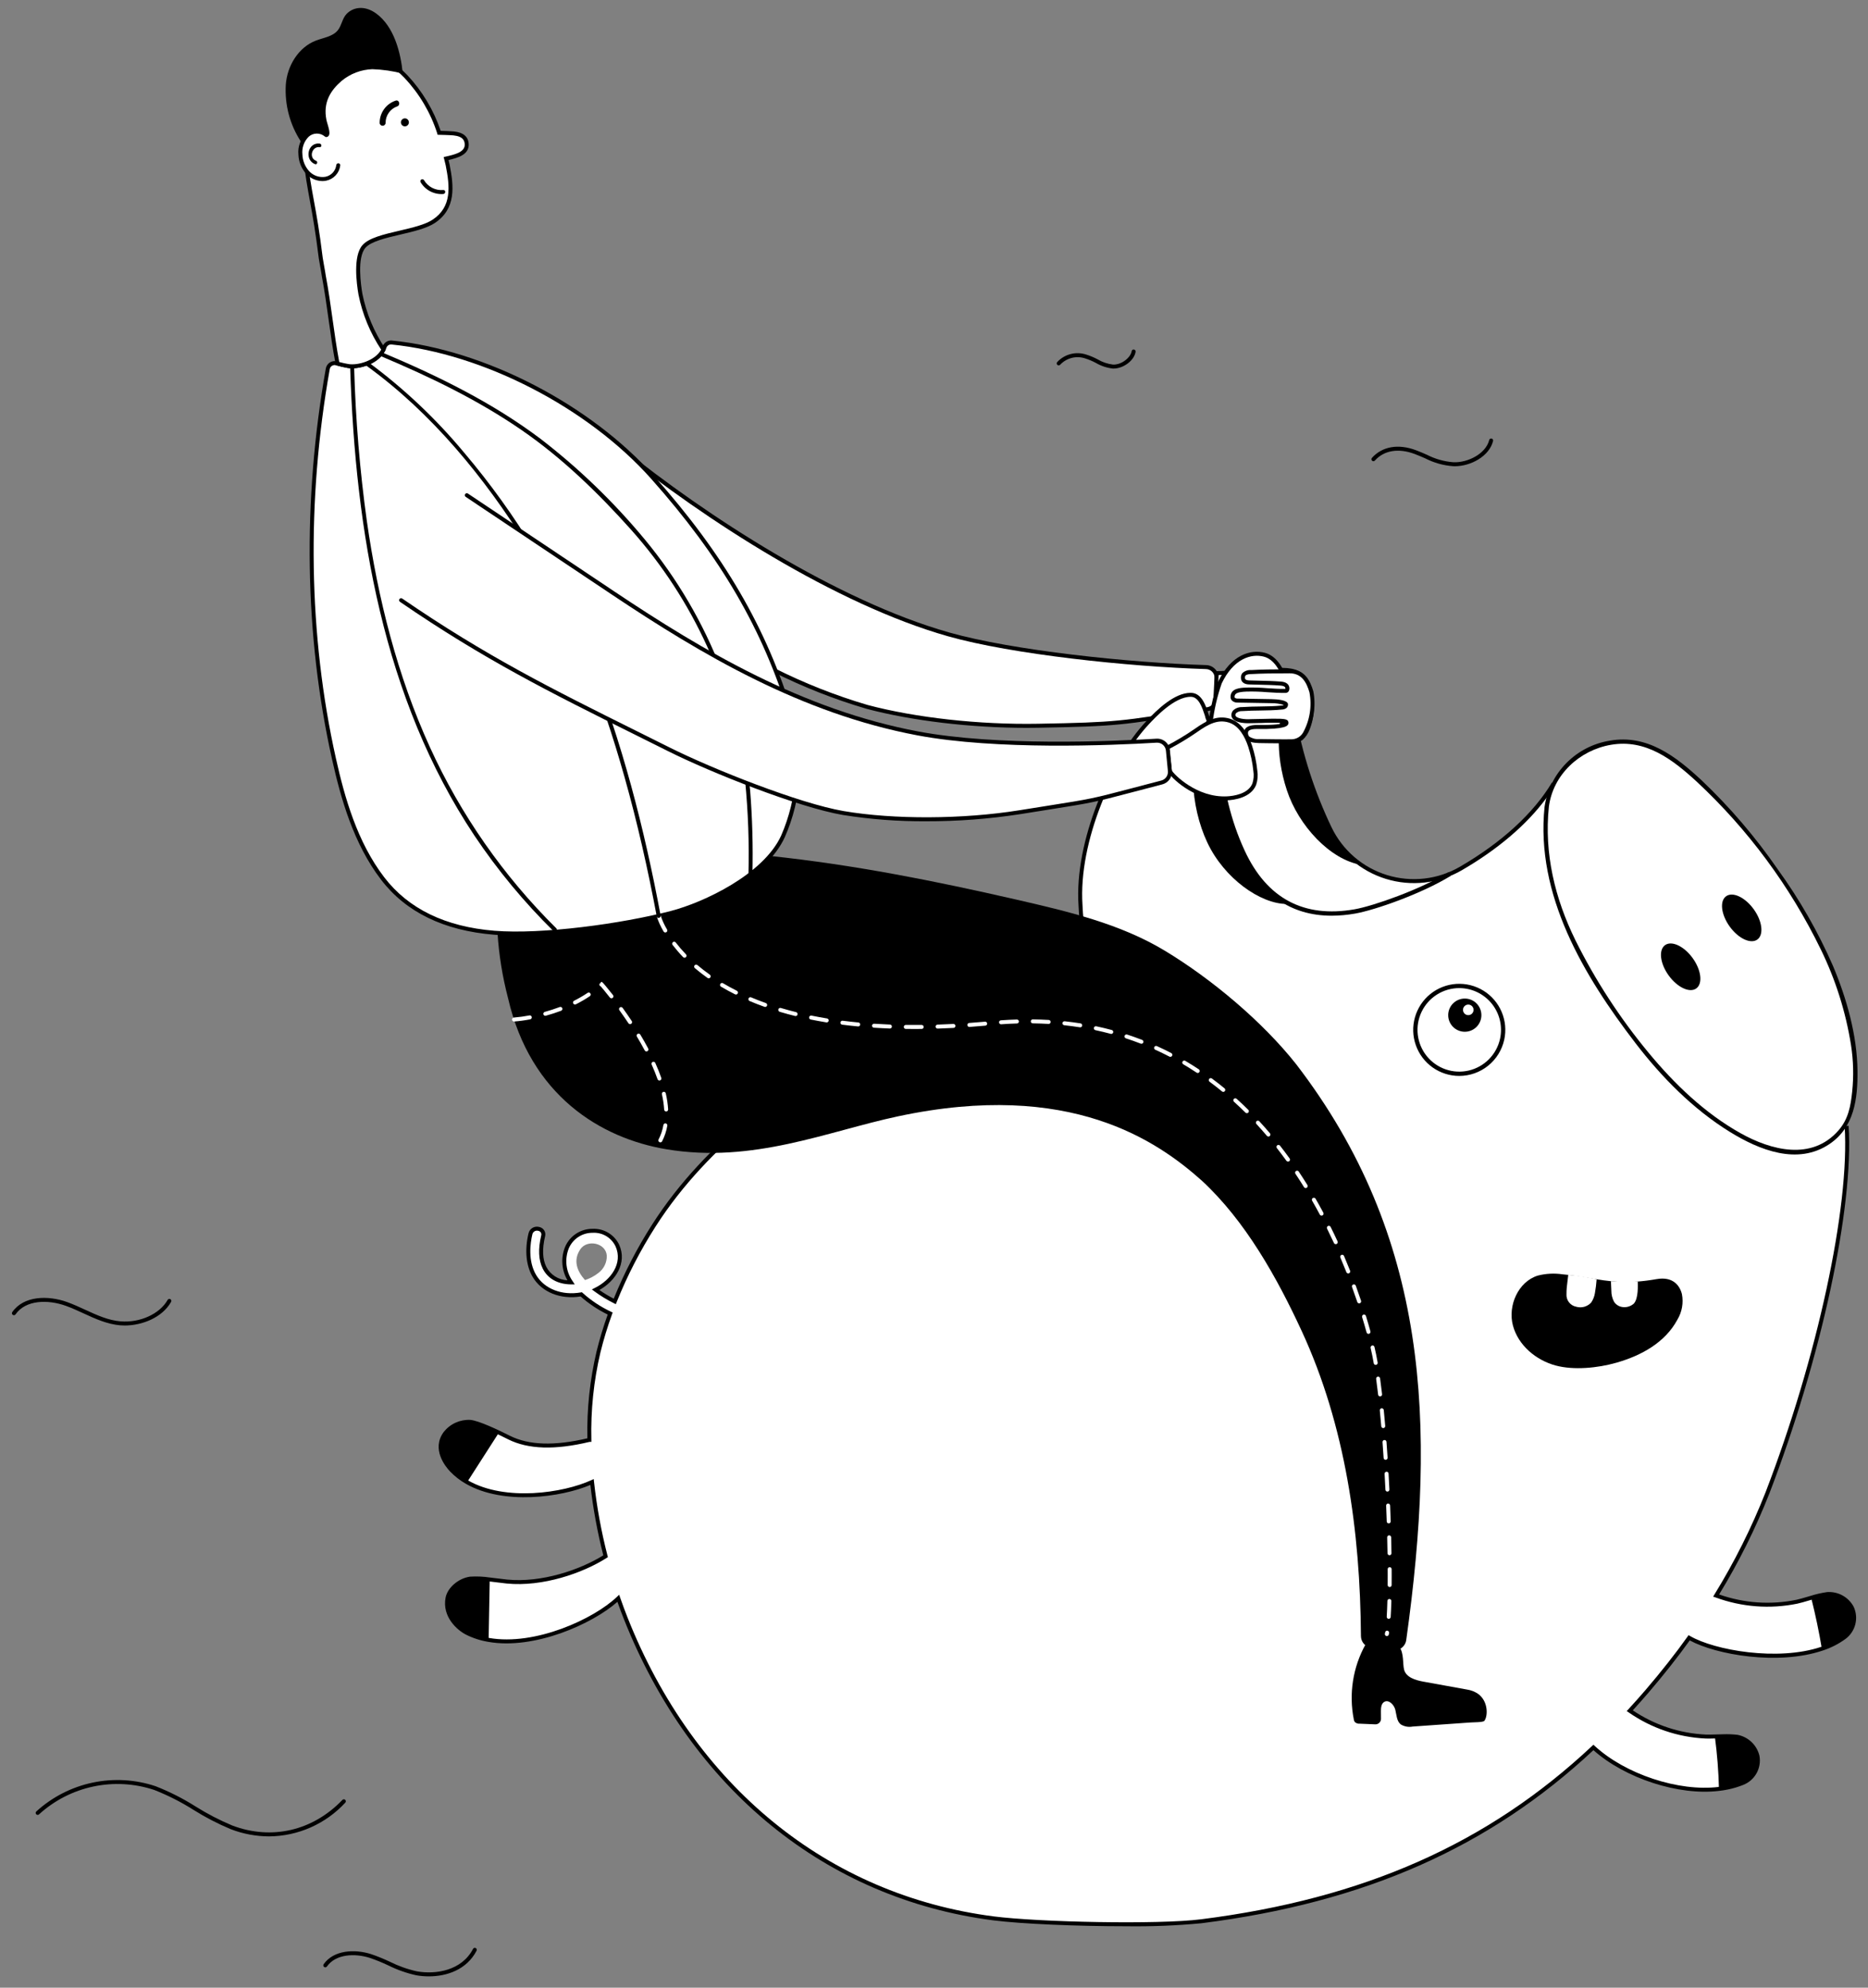 <svg width="470" height="500" viewBox="0 0 470 500" fill="none" xmlns="http://www.w3.org/2000/svg">
<rect x="0" y="0" width="470" height="500" fill="#808080" stroke="none"/>
<rect opacity="0.01" width="470" height="500" fill="none"/>
<g clip-path="url(#clip0_2614_3220)">
<path d="M156.002 112.883C178.431 131.018 210.897 151.698 238.645 159.571C254.929 164.192 284.491 167.225 303.47 167.808C304.178 167.83 304.85 168.126 305.343 168.633C305.837 169.141 306.114 169.821 306.117 170.529L306.142 175.677C306.144 176.329 305.914 176.961 305.492 177.458C305.071 177.956 304.487 178.287 303.843 178.393C282.985 181.844 281.804 182.201 261.19 182.564C247.639 182.803 231.264 181.297 218.164 177.819C210.039 175.432 202.147 172.313 194.584 168.502" fill="white"/>
<path d="M258.312 183.088C244.317 183.088 229.462 181.334 218.035 178.301C209.878 175.906 201.955 172.776 194.364 168.95L194.804 168.051C202.336 171.849 210.197 174.956 218.291 177.335C230.424 180.555 246.46 182.328 261.182 182.062C280.723 181.718 282.619 181.404 300.762 178.395L303.761 177.898C304.288 177.814 304.768 177.544 305.113 177.137C305.458 176.729 305.645 176.212 305.642 175.678L305.616 170.529C305.616 169.95 305.39 169.394 304.987 168.979C304.583 168.563 304.033 168.322 303.454 168.306C283.968 167.708 254.583 164.611 238.508 160.05C210.149 152.003 177.132 130.608 155.688 113.27L156.316 112.492C177.684 129.769 210.567 151.083 238.781 159.088C254.778 163.627 284.058 166.71 303.485 167.306C304.323 167.33 305.119 167.679 305.704 168.28C306.289 168.881 306.616 169.686 306.616 170.524L306.642 175.673C306.647 176.445 306.376 177.193 305.878 177.782C305.379 178.371 304.686 178.762 303.924 178.884L300.925 179.381C282.717 182.401 280.814 182.717 261.199 183.062C260.242 183.079 259.28 183.088 258.312 183.088Z" fill="black"/>
<path d="M306.142 169.324C307.56 169.358 316.544 168.695 320.223 168.549C323.92 168.403 326.133 168.473 327.966 170.308C330.006 172.352 330.97 178.392 329.086 183.218C328.744 184.173 328.177 185.031 327.432 185.718C325.655 187.133 320.177 186.894 317.911 186.568C310.899 185.56 305.725 177.129 305.725 177.129L306.142 169.324Z" fill="white"/>
<path d="M321.826 187.32C320.493 187.322 319.162 187.236 317.84 187.063C310.679 186.033 305.515 177.742 305.299 177.39L305.217 177.257L305.668 168.813L306.153 168.824C306.915 168.846 309.918 168.653 313.104 168.454C315.77 168.288 318.527 168.116 320.204 168.049C323.925 167.904 326.325 167.958 328.319 169.954C330.519 172.156 331.513 178.374 329.552 183.4C329.182 184.438 328.561 185.369 327.744 186.109C326.553 187.057 324.076 187.32 321.826 187.32ZM306.232 176.995C306.913 178.045 311.752 185.177 317.982 186.073C320.404 186.422 325.572 186.56 327.121 185.327C327.795 184.692 328.308 183.907 328.62 183.036C330.416 178.434 329.554 172.605 327.612 170.661C325.964 169.01 324.007 168.901 320.243 169.048C318.579 169.114 315.827 169.286 313.167 169.452C310.427 169.624 307.816 169.787 306.616 169.819L306.232 176.995Z" fill="black"/>
<path d="M465.935 404.377C465.341 403.273 464.44 402.365 463.34 401.763C462.241 401.162 460.99 400.893 459.741 400.988C458.372 401.186 457.022 401.496 455.704 401.916C454.377 402.304 453.071 402.704 452.121 402.909C445.332 404.301 438.288 403.763 431.789 401.355C436.83 393.143 441.149 384.51 444.696 375.551C458.133 340.617 465.895 302.898 464.622 283.234C458.797 288.682 452.164 291.361 444.642 288.717C430.969 283.904 417.511 270.241 409.201 258.37C397.017 240.941 386.829 223.932 389.16 202.963C389.388 200.918 389.98 198.929 390.908 197.092C385.901 205.456 377.418 212.741 367.576 218.461C364.773 220.09 361.663 221.121 358.442 221.491C355.221 221.86 351.959 221.56 348.86 220.608C345.76 219.656 342.891 218.074 340.433 215.961C337.975 213.847 335.98 211.248 334.574 208.327C330.289 199.35 327.222 189.841 325.454 180.052C325.012 177.548 323.897 166.212 318.127 164.694C315.143 163.91 310.218 164.83 306.937 171.694C305.778 175.017 304.985 178.456 304.57 181.95C303.545 181.195 303.093 174.915 299.737 174.785C295.56 174.634 290.779 179.609 288.696 181.843C280.052 191.092 270.771 211.241 271.861 227.666C272.076 233.402 273.202 239.066 275.195 244.448C250.848 250.049 231.185 256.708 210.54 266.604C196.089 274.774 176.922 288.879 164.555 308.219C160.669 314.28 157.363 320.694 154.68 327.375C152.992 326.541 151.381 325.559 149.867 324.439C149.9 324.424 149.933 324.406 149.964 324.385C153.925 322.41 157.41 317.986 155.349 313.356C152.964 307.981 144.676 308.586 142.636 313.863C142.067 315.288 141.865 316.833 142.048 318.356C142.231 319.88 142.793 321.333 143.683 322.583C140.92 322.605 138.287 321.515 136.992 318.871C135.783 316.442 136.053 313.442 136.657 310.884C137.132 308.856 133.938 308.337 133.463 310.356C132.642 313.841 132.599 317.856 134.488 321.018C136.905 325.055 141.805 326.382 146.251 325.594C148.424 327.553 150.875 329.179 153.525 330.418C152.374 333.575 151.394 336.793 150.59 340.056C148.884 347.309 148.112 354.751 148.291 362.201H148.28C141.643 363.798 134.11 364.608 128.099 361.629C127.494 361.327 120.803 357.895 118.289 357.668C117.102 357.611 115.919 357.836 114.836 358.326C113.753 358.816 112.803 359.556 112.062 360.485C109.321 364.165 111.943 368.05 113.594 369.799C114.748 371 116.072 372.025 117.523 372.842C126.955 378.238 141.751 376.112 148.96 372.799C149.651 379.096 150.79 385.335 152.37 391.469C146.273 395.365 136.269 398.689 127.559 397.837C126.534 397.739 124.894 397.502 123.221 397.318C121.596 397.072 119.95 397 118.311 397.103C115.429 397.513 113.001 399.855 112.602 401.991C111.76 406.395 115.181 409.578 117.447 410.733C119.177 411.602 121.03 412.203 122.941 412.514C134.628 414.575 149.554 407.808 155.565 402.056C156.158 403.751 156.774 405.423 157.421 407.053C173.685 448.106 206.18 476.921 249.974 482.565C261.036 483.979 291.211 484.691 302.273 483.288C344.103 477.989 375.422 463.485 400.913 439.57C408.241 446.315 421.623 451.333 432.501 449.995C433.224 449.919 433.926 449.801 434.617 449.66C435.934 449.396 437.224 449.01 438.469 448.505C439.778 447.984 440.865 447.024 441.544 445.79C442.223 444.555 442.452 443.123 442.193 441.739C441.898 440.519 441.256 439.411 440.344 438.549C439.432 437.687 438.29 437.108 437.056 436.882C435.902 436.75 434.741 436.707 433.581 436.753C432.868 436.764 432.145 436.785 431.465 436.807C430.613 436.839 429.825 436.85 429.199 436.828C422.333 436.507 415.697 434.255 410.054 430.332C411.511 428.756 412.935 427.137 414.36 425.497C417.964 421.299 421.914 416.345 425.001 411.985C431.616 415.838 447.556 418.374 458.392 414.737C460.418 414.088 462.327 413.119 464.047 411.866C465.178 411.028 465.985 409.824 466.329 408.459C466.674 407.094 466.534 405.651 465.935 404.377ZM145.981 314.295C147.708 311.672 152.413 312.633 152.672 315.827C152.699 316.679 152.519 317.525 152.146 318.292C151.774 319.059 151.221 319.724 150.536 320.23C149.534 321.013 148.401 321.613 147.19 322C145.172 319.745 144.158 317.058 145.981 314.295Z" fill="white"/>
<path d="M335.048 230.345C324.769 230.345 317.099 225.018 312.199 214.45C308.387 206.225 307.147 199.029 305.713 190.696C305.544 189.717 305.371 188.721 305.194 187.706C305.006 186.634 304.855 185.987 304.699 185.312C304.511 184.502 304.316 183.663 304.038 182.042L305.103 181.859C305.375 183.45 305.565 184.272 305.75 185.068C305.911 185.764 306.063 186.42 306.257 187.519C306.437 188.536 306.607 189.533 306.776 190.513C308.198 198.77 309.427 205.901 313.178 213.996C318.746 226.005 328.037 230.968 340.789 228.742C345.505 227.919 357.347 223.776 364.449 219.405L365.016 220.324C357.694 224.829 345.887 228.948 340.975 229.806C339.018 230.156 337.035 230.336 335.048 230.345Z" fill="black"/>
<path d="M389.161 202.963C386.833 223.937 397.013 240.937 409.205 258.367C417.514 270.245 430.965 283.908 444.639 288.721C456.986 293.068 464.982 284.786 465.995 278.705C467.591 269.13 467.033 262.626 462.849 249.034C457.241 230.812 436.564 201.68 419.483 189.934C407.416 181.636 390.651 189.535 389.161 202.963Z" fill="white"/>
<path d="M388.621 202.963C386.334 225.147 398.458 245.404 411.477 262.372C418.083 270.982 425.983 279.009 435.261 284.738C442.662 289.308 452.303 293.186 460.318 287.776C466.556 283.564 467.426 276.379 467.356 269.375C467.267 260.435 464.626 251.14 461.179 242.949C457.424 234.366 452.756 226.212 447.255 218.629C441.665 210.54 435.254 203.052 428.125 196.282C421.642 190.25 414.44 184.682 405.057 186.31C400.901 186.976 397.067 188.949 394.111 191.944C391.155 194.939 389.232 198.8 388.621 202.963C388.533 203.65 389.613 203.643 389.701 202.963C390.747 194.86 397.418 188.706 405.344 187.351C414.069 185.859 420.805 191.023 426.869 196.589C439.799 208.626 450.395 222.947 458.126 238.831C461.847 246.442 464.411 254.566 465.733 262.934C466.327 266.774 466.425 270.674 466.026 274.539C465.646 278.229 465.064 281.524 462.545 284.391C455.833 292.026 445.652 289.388 437.883 285.032C428.956 280.026 421.327 272.707 414.835 264.864C407.612 256.159 401.422 246.647 396.387 236.518C391.22 226.008 388.491 214.694 389.701 202.963C389.772 202.273 388.692 202.278 388.621 202.963Z" fill="black"/>
<path d="M442.156 236.341C443.824 235.137 443.416 231.723 441.245 228.717C439.075 225.71 435.963 224.249 434.295 225.453C432.627 226.657 433.035 230.07 435.206 233.077C437.376 236.084 440.488 237.545 442.156 236.341Z" fill="black"/>
<path d="M426.796 248.638C428.464 247.434 428.057 244.02 425.886 241.014C423.715 238.007 420.604 236.545 418.936 237.75C417.268 238.954 417.676 242.367 419.846 245.374C422.017 248.381 425.129 249.842 426.796 248.638Z" fill="black"/>
<path d="M367.159 270.649C364.762 270.65 362.423 269.907 360.466 268.522C358.508 267.137 357.028 265.18 356.231 262.919C355.433 260.658 355.356 258.205 356.011 255.898C356.666 253.592 358.02 251.545 359.887 250.041C361.754 248.537 364.042 247.649 366.435 247.499C368.828 247.35 371.208 247.946 373.248 249.207C375.287 250.467 376.886 252.329 377.822 254.536C378.759 256.743 378.988 259.187 378.478 261.529C377.911 264.111 376.481 266.422 374.423 268.081C372.365 269.739 369.802 270.645 367.159 270.649ZM367.156 248.556C365.174 248.556 363.233 249.117 361.556 250.174C359.879 251.231 358.535 252.74 357.68 254.528C356.825 256.316 356.492 258.31 356.722 260.278C356.951 262.247 357.733 264.111 358.976 265.654C360.22 267.197 361.874 268.358 363.749 269.001C365.624 269.644 367.643 269.743 369.572 269.288C371.501 268.832 373.261 267.84 374.651 266.427C376.04 265.013 377.001 263.235 377.423 261.299C377.756 259.765 377.742 258.176 377.381 256.649C377.02 255.122 376.321 253.695 375.336 252.473C374.352 251.251 373.106 250.265 371.691 249.587C370.275 248.909 368.726 248.557 367.156 248.556Z" fill="black"/>
<path d="M368.551 259.539C370.857 259.539 372.726 257.669 372.726 255.363C372.726 253.057 370.857 251.188 368.551 251.188C366.245 251.188 364.375 253.057 364.375 255.363C364.375 257.669 366.245 259.539 368.551 259.539Z" fill="black"/>
<path d="M422.033 331.976C418.989 337.642 413.086 340.966 406.687 342.79C401.927 344.15 395.959 344.7 391.448 343.502C386.462 342.175 381.972 338.398 380.656 333.412C379.339 328.437 381.983 322.425 386.894 320.882C388.948 320.353 391.088 320.243 393.186 320.558C393.66 320.602 394.124 320.655 394.578 320.699C397.265 321.022 399.531 321.443 401.722 321.799C402.92 321.994 404.096 322.166 405.316 322.285C407.56 322.523 409.822 322.552 412.072 322.371C413.496 322.263 415.04 322.069 416.766 321.767C420.889 321.033 422.616 323.332 423.177 325.512C423.61 327.734 423.202 330.038 422.033 331.976Z" fill="black"/>
<path d="M401.723 321.796C401.639 322.965 401.495 324.128 401.291 325.282C401.156 326.124 400.839 326.927 400.363 327.635C399.895 328.154 399.29 328.529 398.618 328.719C397.946 328.908 397.233 328.902 396.564 328.703C395.841 328.562 395.196 328.162 394.748 327.577C394.301 326.993 394.083 326.264 394.136 325.53C394.146 324.958 394.146 324.386 394.211 323.825C394.298 323.048 394.459 321.613 394.578 320.695C396.984 320.883 399.372 321.251 401.723 321.796Z" fill="white"/>
<path d="M412.072 322.367C412.072 323.306 412.28 326.561 411.09 327.915C410.72 328.245 410.285 328.495 409.813 328.647C409.341 328.8 408.842 328.852 408.349 328.8C407.898 328.761 407.461 328.621 407.072 328.389C406.683 328.157 406.352 327.84 406.104 327.461C405.643 326.591 405.41 325.619 405.424 324.634C405.381 324.084 405.349 322.961 405.316 322.281C407.504 322.447 409.787 322.426 412.072 322.367Z" fill="white"/>
<path d="M323.775 227.393C317.116 227.393 308.005 220.959 303.758 211.914C299.511 202.869 298.463 189.784 303.791 180.984C303.791 180.984 306.244 192.607 309.355 205.939C312.968 221.424 323.775 227.393 323.775 227.393Z" fill="black"/>
<path d="M125.585 360.285C122.897 364.472 120.21 368.659 117.523 372.847C116.072 372.029 114.748 371.004 113.594 369.803C111.943 368.055 109.321 364.17 112.062 360.49C112.803 359.56 113.753 358.82 114.836 358.331C115.919 357.841 117.102 357.615 118.289 357.673C120.862 358.083 123.336 358.969 125.585 360.285Z" fill="black"/>
<path d="M123.221 397.324C123.135 402.385 123.042 407.45 122.941 412.519C121.03 412.208 119.178 411.607 117.448 410.738C115.181 409.584 111.76 406.4 112.602 401.997C113.001 399.86 115.43 397.518 118.311 397.108C119.951 397.005 121.597 397.077 123.221 397.324Z" fill="black"/>
<path d="M369.427 255.36C370.161 255.36 370.755 254.765 370.755 254.032C370.755 253.298 370.161 252.703 369.427 252.703C368.693 252.703 368.099 253.298 368.099 254.032C368.099 254.765 368.693 255.36 369.427 255.36Z" fill="white"/>
<path d="M389.025 200.816C384.152 207.427 376.905 213.619 367.828 218.894C364.965 220.558 361.789 221.611 358.5 221.989C355.211 222.367 351.879 222.06 348.714 221.088C345.548 220.116 342.618 218.5 340.108 216.342C337.597 214.184 335.56 211.529 334.124 208.546C329.812 199.53 326.731 189.976 324.962 180.139C324.919 179.893 324.869 179.562 324.808 179.164C324.284 175.691 322.89 166.466 318 165.179C314.824 164.345 310.37 165.675 307.388 171.912C306.255 175.183 305.476 178.566 305.067 182.004L304.976 182.872L304.273 182.354C303.705 181.681 303.319 180.874 303.154 180.009C302.511 178.047 301.631 175.36 299.717 175.286C299.662 175.284 299.606 175.283 299.549 175.283C295.499 175.283 290.666 180.467 289.062 182.185C280.208 191.659 271.304 211.729 272.36 227.634C272.567 233.322 273.683 238.94 275.665 244.276L275.863 244.809L275.308 244.937C250.501 250.644 231.196 257.259 210.756 267.056C199.495 273.425 178.528 287.299 164.976 308.49C161.106 314.524 157.815 320.909 155.145 327.561L154.944 328.066L154.458 327.825C152.742 326.977 151.106 325.979 149.567 324.841L148.92 324.356L149.742 323.939C153.715 321.958 156.761 317.757 154.892 313.56C154.385 312.469 153.561 311.555 152.528 310.94C151.494 310.324 150.298 310.034 149.097 310.108C147.821 310.097 146.569 310.466 145.502 311.167C144.435 311.868 143.6 312.87 143.103 314.046C142.565 315.397 142.374 316.862 142.548 318.306C142.723 319.75 143.257 321.127 144.102 322.311L144.603 323.078L143.687 323.085C140.392 323.067 137.798 321.655 136.543 319.091C135.492 316.98 135.366 314.179 136.17 310.77C136.208 310.645 136.217 310.514 136.199 310.385C136.181 310.256 136.135 310.132 136.064 310.023C135.994 309.913 135.9 309.82 135.79 309.75C135.681 309.68 135.557 309.634 135.428 309.616C135.275 309.571 135.114 309.558 134.955 309.577C134.797 309.596 134.644 309.647 134.506 309.727C134.367 309.807 134.247 309.914 134.151 310.042C134.056 310.17 133.987 310.316 133.95 310.471C133.403 312.795 132.802 317.22 134.918 320.762C137.001 324.242 141.416 325.942 146.165 325.103L146.411 325.059L146.593 325.23C148.73 327.153 151.139 328.749 153.742 329.968L154.15 330.165L153.995 330.591C152.851 333.731 151.876 336.931 151.076 340.176C149.378 347.388 148.611 354.788 148.792 362.195L148.799 362.703H148.34C139.63 364.79 132.937 364.585 127.877 362.079L127.748 362.013C123.17 359.701 119.706 358.299 118.244 358.168C117.143 358.12 116.046 358.333 115.042 358.787C114.038 359.242 113.155 359.926 112.464 360.785C109.725 364.462 112.915 368.352 113.959 369.457C115.078 370.621 116.362 371.616 117.77 372.409C127.144 377.772 141.798 375.543 148.752 372.346L149.383 372.056L149.458 372.747C150.145 379.02 151.28 385.235 152.855 391.346L152.945 391.697L152.64 391.891C146.627 395.734 136.529 399.218 127.511 398.336C126.974 398.285 126.267 398.195 125.475 398.095C124.755 398.005 123.965 397.905 123.167 397.817C121.583 397.581 119.98 397.508 118.382 397.599C115.647 397.988 113.44 400.233 113.093 402.085C112.284 406.316 115.736 409.301 117.674 410.289C119.359 411.135 121.163 411.719 123.024 412.022C134.658 414.077 149.448 407.22 155.219 401.696L155.78 401.159L156.037 401.892C156.682 403.734 157.288 405.362 157.886 406.87C174.687 449.279 208.276 476.688 250.039 482.071C261.424 483.526 291.39 484.166 302.211 482.794C343.147 477.608 374.402 463.758 400.571 439.207L400.91 438.888L401.252 439.203C408.972 446.311 422.382 450.739 432.44 449.5C433.087 449.432 433.764 449.325 434.517 449.172C435.804 448.914 437.064 448.537 438.281 448.044C439.481 447.56 440.478 446.676 441.101 445.542C441.724 444.408 441.936 443.093 441.7 441.82C441.427 440.702 440.835 439.687 439.996 438.898C439.158 438.109 438.108 437.581 436.975 437.377C435.851 437.253 434.719 437.213 433.588 437.255C432.879 437.265 432.158 437.287 431.481 437.308C430.559 437.342 429.784 437.35 429.181 437.33C422.221 437.012 415.494 434.731 409.777 430.749L409.29 430.424L409.687 429.993C411.221 428.335 412.719 426.625 413.982 425.17C417.865 420.649 421.733 415.738 424.593 411.697L424.858 411.324L425.254 411.554C431.373 415.118 447.263 417.947 458.233 414.264C460.208 413.632 462.069 412.688 463.746 411.469C464.783 410.695 465.522 409.587 465.837 408.332C466.153 407.078 466.026 405.752 465.478 404.58C464.934 403.566 464.106 402.734 463.096 402.184C462.085 401.635 460.936 401.392 459.79 401.487C458.451 401.683 457.131 401.987 455.842 402.398L455.237 402.577C454.112 402.908 453.049 403.221 452.227 403.398C445.348 404.805 438.212 404.261 431.626 401.829L431.041 401.626L431.362 401.096C436.398 392.917 440.704 384.309 444.23 375.373C457.261 341.491 465.441 303.616 464.124 283.268L465.122 283.204C466.448 303.68 458.241 341.729 445.164 375.732C441.694 384.531 437.471 393.012 432.54 401.083C438.789 403.29 445.522 403.753 452.014 402.422C452.802 402.252 453.847 401.943 454.954 401.617L455.564 401.438C456.912 401.008 458.294 400.691 459.695 400.491C461.048 400.39 462.401 400.684 463.589 401.338C464.778 401.992 465.751 402.976 466.391 404.173C467.034 405.551 467.182 407.109 466.809 408.584C466.437 410.059 465.567 411.36 464.346 412.267C462.584 413.552 460.628 414.546 458.551 415.212C447.382 418.961 431.82 416.277 425.148 412.642C422.298 416.636 418.526 421.415 414.739 425.824C413.579 427.16 412.223 428.709 410.821 430.239C416.275 433.926 422.642 436.034 429.219 436.33C429.796 436.352 430.545 436.343 431.447 436.308C432.132 436.287 432.858 436.265 433.573 436.255C434.761 436.211 435.951 436.256 437.132 436.389C438.469 436.636 439.705 437.265 440.691 438.2C441.677 439.136 442.37 440.337 442.686 441.659C442.962 443.155 442.711 444.701 441.977 446.033C441.242 447.366 440.07 448.403 438.658 448.97C437.384 449.486 436.064 449.882 434.715 450.152C433.931 450.311 433.223 450.424 432.553 450.493C422.391 451.747 408.884 447.354 400.918 440.251C374.657 464.757 343.317 478.595 302.336 483.786C296.027 484.384 289.691 484.639 283.355 484.55C271.019 484.55 256.939 483.961 249.912 483.063C207.776 477.633 173.895 449.996 156.957 407.239C156.431 405.917 155.902 404.505 155.346 402.938C149.07 408.505 134.448 415.056 122.854 413.008C120.895 412.688 118.995 412.072 117.221 411.18C115.051 410.074 111.19 406.713 112.11 401.899C112.578 399.397 115.328 397.024 118.241 396.609C119.923 396.501 121.612 396.572 123.279 396.823C124.08 396.911 124.876 397.012 125.6 397.103C126.38 397.202 127.076 397.29 127.606 397.34C136.233 398.191 145.895 394.915 151.796 391.242C150.313 385.419 149.225 379.503 148.539 373.533C141.169 376.66 126.674 378.655 117.274 373.277C115.782 372.436 114.421 371.381 113.233 370.146C112.053 368.896 108.457 364.489 111.661 360.187C112.454 359.191 113.472 358.397 114.633 357.873C115.793 357.348 117.061 357.108 118.333 357.172C120.501 357.367 125.444 359.729 128.198 361.121L128.323 361.183C133.1 363.552 139.472 363.755 147.786 361.806C147.637 354.448 148.416 347.101 150.105 339.938C150.877 336.803 151.811 333.71 152.902 330.672C150.436 329.474 148.145 327.946 146.092 326.13C141.027 326.939 136.321 325.053 134.059 321.276C132.357 318.426 131.972 314.508 132.976 310.243C133.042 309.959 133.164 309.691 133.336 309.455C133.508 309.22 133.725 309.021 133.975 308.872C134.226 308.723 134.504 308.625 134.792 308.586C135.081 308.546 135.375 308.565 135.656 308.642C135.914 308.689 136.16 308.789 136.377 308.936C136.594 309.082 136.779 309.272 136.918 309.494C137.058 309.716 137.151 309.964 137.189 310.223C137.228 310.482 137.213 310.747 137.144 311C136.394 314.176 136.494 316.749 137.44 318.649C137.945 319.64 138.707 320.477 139.645 321.075C140.583 321.673 141.664 322.009 142.776 322.049C142.042 320.794 141.605 319.387 141.5 317.937C141.395 316.488 141.624 315.033 142.169 313.685C142.738 312.325 143.697 311.163 144.926 310.348C146.155 309.534 147.598 309.102 149.073 309.108C150.47 309.039 151.856 309.386 153.055 310.107C154.254 310.827 155.212 311.888 155.806 313.154C157.83 317.698 154.892 322.193 150.806 324.505C151.961 325.311 153.168 326.039 154.419 326.684C157.077 320.156 160.329 313.885 164.133 307.951C177.801 286.578 198.921 272.6 210.294 266.171C230.68 256.397 249.915 249.785 274.531 244.09C272.639 238.822 271.571 233.295 271.362 227.701C270.289 211.529 279.335 191.129 288.332 181.503C291.235 178.389 295.535 174.283 299.545 174.283C299.616 174.283 299.685 174.284 299.754 174.287C302.365 174.388 303.371 177.457 304.104 179.698C304.163 179.877 304.227 180.072 304.294 180.267C304.734 177.273 305.468 174.33 306.486 171.48C309.73 164.694 314.692 163.276 318.254 164.213C323.781 165.666 325.246 175.363 325.797 179.014C325.856 179.403 325.905 179.726 325.947 179.966C327.699 189.712 330.752 199.178 335.024 208.111C336.4 210.97 338.353 213.514 340.759 215.583C343.165 217.651 345.973 219.2 349.007 220.131C352.04 221.063 355.233 221.357 358.386 220.995C361.538 220.634 364.582 219.624 367.326 218.03C377.826 211.928 385.833 204.599 390.48 196.837L391.355 197.32L389.025 200.816Z" fill="black"/>
<path d="M323.926 174.5C321.376 180.787 320.722 189.445 323.775 198.755C326.698 207.671 334.66 216.271 342.491 217.553C338.883 214.838 335.985 211.293 334.042 207.217C330.883 200.083 328.351 192.687 326.477 185.113C325.467 180.218 323.926 174.5 323.926 174.5Z" fill="black"/>
<path d="M353.82 412.542C353.765 412.937 353.632 413.317 353.429 413.66C353.225 414.003 352.955 414.301 352.635 414.539C352.315 414.776 351.951 414.947 351.564 415.042C351.176 415.137 350.774 415.154 350.381 415.093L344.95 414.493C344.246 414.383 343.605 414.025 343.141 413.485C342.677 412.944 342.421 412.255 342.42 411.542C342.24 385.242 338.53 358.602 327.49 334.762C321.25 321.272 313.321 307.123 302.431 297.033C291.27 287.073 269.331 271.573 225.99 280.803C208.06 284.623 189.5 292.732 167.7 289.102C151.061 286.322 133.44 275.523 127.831 251.092C126.422 245.724 125.535 240.232 125.181 234.693C137.681 235.513 157.19 232.673 168.851 229.663C176.271 227.743 187.531 222.542 193.76 215.312C214.78 217.533 235 221.542 255.71 226.292C268.621 229.262 281.791 232.323 293.131 239.183C304.851 246.263 317.65 256.982 326.141 267.722C359.431 311.102 361.44 358.013 353.82 412.542Z" fill="black"/>
<path d="M84.677 91.398C84.442 91.33 84.196 91.313 83.954 91.346C83.711 91.379 83.479 91.463 83.271 91.592C83.064 91.721 82.885 91.893 82.748 92.095C82.611 92.297 82.517 92.526 82.474 92.766C76.789 124.785 76.949 159.211 84.033 190.892C86.415 201.546 89.641 212.314 96.276 220.983C102.894 229.629 112.845 233.698 124.352 234.628C136.804 235.635 156.926 232.742 168.846 229.658C177.855 227.326 192.524 220.166 196.994 210.41C201.198 200.815 201.926 190.054 199.054 179.979C192.014 156.732 180.352 138.234 164.197 120.096C148.38 102.337 122.354 88.549 98.548 86.157C98.164 86.119 97.778 86.211 97.452 86.419C97.126 86.627 96.88 86.939 96.752 87.304C95.454 91.074 90.188 92.519 87.542 92.062C86.576 91.891 85.62 91.669 84.677 91.398Z" fill="white"/>
<path d="M129.827 235.328C127.861 235.328 126.007 235.264 124.311 235.126C111.694 234.107 102.128 229.451 95.878 221.287C88.953 212.239 85.758 200.9 83.544 191.001C76.609 159.982 76.068 125.982 81.982 92.679C82.037 92.37 82.157 92.076 82.334 91.815C82.51 91.555 82.739 91.335 83.006 91.169C83.273 91.003 83.572 90.894 83.883 90.851C84.195 90.808 84.512 90.83 84.814 90.917C85.739 91.184 86.678 91.402 87.626 91.57C89.909 91.964 95.034 90.756 96.28 87.141C96.444 86.669 96.762 86.267 97.182 85.998C97.603 85.73 98.101 85.61 98.598 85.659C121.982 88.009 148.494 101.715 164.57 119.763C182.144 139.493 192.926 158.02 199.532 179.834C202.467 190.023 201.729 200.919 197.448 210.619C192.812 220.735 177.877 227.836 168.97 230.142C158.273 232.91 141.906 235.328 129.827 235.328ZM84.195 91.831C83.959 91.831 83.728 91.897 83.528 92.022C83.38 92.113 83.254 92.234 83.158 92.377C83.061 92.521 82.996 92.683 82.966 92.854C77.076 126.028 77.613 159.892 84.521 190.784C86.71 200.576 89.865 211.786 96.673 220.679C102.743 228.608 112.069 233.134 124.391 234.129C136.398 235.101 156.361 232.373 168.72 229.174C177.109 227.002 192.079 219.932 196.54 210.202C200.67 200.714 201.39 190.089 198.577 180.13C192.013 158.456 181.295 140.044 163.824 120.428C147.903 102.554 121.651 88.981 98.498 86.654C98.226 86.629 97.953 86.695 97.722 86.842C97.492 86.989 97.317 87.209 97.225 87.466C95.779 91.663 90.093 93.011 87.456 92.555C86.473 92.381 85.5 92.156 84.54 91.879C84.428 91.847 84.311 91.831 84.195 91.831Z" fill="black"/>
<path d="M112.241 39.884C112.461 40.714 112.601 41.324 112.631 41.484C113.701 46.924 114.251 52.254 109.151 55.664C104.871 58.534 94.331 58.804 91.551 62.024C89.451 64.444 90.101 70.634 90.691 74.014C91.695 78.992 93.666 83.724 96.491 87.944C94.851 91.244 90.041 92.494 87.541 92.064C86.657 91.911 85.782 91.711 84.921 91.464C83.531 84.204 82.871 76.844 81.471 69.414C81.321 68.294 80.781 65.574 80.701 64.904C79.061 51.484 77.821 49.114 76.691 38.644C75.561 28.124 77.111 19.474 82.311 15.354C85.99 12.434 93.111 9.994 102.121 19.244C105.929 23.287 108.788 28.127 110.491 33.414C110.491 33.414 113.211 33.464 114.141 33.564C116.44 33.804 117.4 34.794 117.431 36.384C117.461 38.734 114.511 39.364 112.241 39.884Z" fill="white"/>
<path d="M88.603 92.647C88.219 92.649 87.835 92.618 87.456 92.556C86.555 92.4 85.662 92.195 84.783 91.944L84.487 91.859L84.43 91.557C83.726 87.882 83.2 84.116 82.691 80.474C82.189 76.886 81.671 73.176 80.979 69.506C80.896 68.888 80.707 67.848 80.536 66.903C80.382 66.054 80.243 65.28 80.205 64.962C79.378 58.203 78.642 54.192 77.994 50.653C77.356 47.18 76.755 43.899 76.193 38.697C74.954 27.161 76.962 18.953 82 14.961C84.823 12.721 92.472 8.62 102.479 18.894C106.252 22.913 109.116 27.697 110.875 32.921C111.659 32.939 113.453 32.986 114.194 33.066C116.636 33.32 117.893 34.433 117.93 36.373C117.964 38.943 115.121 39.729 112.854 40.255C113.004 40.844 113.097 41.261 113.122 41.39C114.197 46.852 114.798 52.489 109.429 56.079C107.383 57.45 104.008 58.239 100.743 59.002C97.096 59.854 93.323 60.735 91.93 62.35C89.792 64.813 90.817 71.834 91.182 73.927C92.174 78.842 94.123 83.514 96.916 87.679L97.063 87.916L96.938 88.166C95.444 91.171 91.459 92.647 88.603 92.647ZM85.354 91.064C86.117 91.272 86.896 91.446 87.625 91.57C89.999 91.975 94.316 90.769 95.915 87.962C93.132 83.762 91.192 79.062 90.202 74.123C89.705 71.275 88.813 64.415 91.173 61.695C92.779 59.835 96.537 58.957 100.515 58.028C103.692 57.286 106.977 56.518 108.872 55.248C113.734 51.997 113.192 46.927 112.14 41.58C112.11 41.419 111.972 40.823 111.758 40.011L111.626 39.511L112.258 39.366C114.35 38.887 116.955 38.292 116.93 36.389C116.913 35.443 116.573 34.319 114.089 34.06C113.189 33.964 110.509 33.914 110.482 33.913L110.101 33.906L110.007 33.538C108.331 28.333 105.515 23.569 101.762 19.592C92.662 10.247 85.863 13.171 82.621 15.745C77.866 19.513 75.987 27.412 77.187 38.59C77.745 43.755 78.316 46.868 78.977 50.472C79.629 54.025 80.367 58.052 81.197 64.842C81.234 65.152 81.371 65.901 81.52 66.725C81.694 67.686 81.885 68.745 81.967 69.347C82.658 73.014 83.178 76.736 83.681 80.335C84.175 83.865 84.684 87.511 85.354 91.064Z" fill="black"/>
<path d="M97.02 30.913C97.012 30.004 97.288 29.114 97.811 28.37C98.334 27.626 99.077 27.064 99.935 26.764C100.843 26.453 100.453 25.003 99.536 25.318C98.364 25.711 97.346 26.463 96.625 27.467C95.904 28.471 95.518 29.677 95.52 30.913C95.527 31.108 95.609 31.292 95.749 31.427C95.889 31.562 96.076 31.638 96.27 31.638C96.465 31.638 96.652 31.562 96.792 31.427C96.932 31.292 97.014 31.108 97.02 30.913Z" fill="black"/>
<path d="M101.874 31.781C102.428 31.781 102.878 31.332 102.878 30.777C102.878 30.223 102.428 29.773 101.874 29.773C101.32 29.773 100.87 30.223 100.87 30.777C100.87 31.332 101.32 31.781 101.874 31.781Z" fill="black"/>
<path d="M105.818 45.824C106.398 46.805 107.242 47.604 108.254 48.13C109.266 48.656 110.404 48.888 111.541 48.799C112.178 48.749 112.184 47.748 111.541 47.799C110.58 47.887 109.613 47.7 108.753 47.261C107.893 46.822 107.175 46.149 106.681 45.319C106.612 45.209 106.503 45.131 106.377 45.1C106.251 45.069 106.118 45.089 106.006 45.154C105.894 45.22 105.811 45.326 105.776 45.451C105.741 45.576 105.756 45.71 105.818 45.824Z" fill="black"/>
<path d="M82.222 34.437C83.626 34.153 82.4 31.503 82.129 30.149C81.252 25.754 83.171 22.764 85.926 20.365C88.111 18.547 90.837 17.506 93.678 17.404C96.265 17.485 98.835 17.858 101.338 18.515C100.833 13.26 99.172 6.682 94.635 3.385C91.67 1.23 88.741 1.821 87.132 3.581C86.113 4.697 85.96 6.382 85.028 7.572C83.75 9.203 81.439 9.465 79.503 10.203C75.083 11.888 72.246 16.574 71.911 21.292C71.605 26.342 72.933 31.356 75.697 35.593L82.222 34.437Z" fill="black"/>
<path d="M82.082 33.983C81.417 33.404 80.562 33.09 79.68 33.102C78.798 33.114 77.951 33.451 77.302 34.048C76.678 34.672 76.2 35.427 75.903 36.258C75.606 37.09 75.498 37.977 75.586 38.855C75.642 40.537 76.289 42.147 77.413 43.4C77.98 44.015 78.69 44.48 79.48 44.754C80.27 45.028 81.116 45.102 81.942 44.97C82.763 44.812 83.513 44.397 84.083 43.784C84.653 43.172 85.014 42.395 85.113 41.564L82.082 33.983Z" fill="white"/>
<path d="M81.109 45.549C80.345 45.536 79.593 45.37 78.895 45.06C78.198 44.749 77.57 44.301 77.05 43.743C75.841 42.406 75.146 40.683 75.087 38.881C74.989 37.927 75.108 36.963 75.434 36.062C75.76 35.16 76.285 34.343 76.971 33.672C77.714 32.985 78.688 32.6 79.7 32.594C80.713 32.587 81.691 32.959 82.443 33.636C82.535 33.732 82.584 33.86 82.581 33.993C82.578 34.125 82.523 34.251 82.427 34.342C82.331 34.434 82.203 34.484 82.071 34.481C81.939 34.479 81.813 34.424 81.721 34.328C81.146 33.842 80.412 33.582 79.659 33.599C78.906 33.616 78.185 33.909 77.633 34.421C77.066 34.996 76.633 35.689 76.366 36.45C76.098 37.212 76.002 38.023 76.085 38.827C76.131 40.391 76.73 41.889 77.775 43.054C78.284 43.608 78.922 44.027 79.632 44.275C80.341 44.523 81.102 44.593 81.845 44.478C82.56 44.343 83.213 43.985 83.711 43.455C84.209 42.924 84.525 42.249 84.614 41.528C84.625 41.396 84.687 41.274 84.787 41.188C84.887 41.102 85.017 41.059 85.149 41.069C85.28 41.078 85.403 41.139 85.49 41.238C85.576 41.338 85.621 41.467 85.612 41.599C85.503 42.538 85.098 43.419 84.455 44.113C83.813 44.806 82.966 45.278 82.038 45.46C81.732 45.52 81.421 45.55 81.109 45.549Z" fill="black"/>
<path d="M80.433 36.123C77.375 35.752 76.532 40.258 79.273 41.29C79.809 41.492 80.041 40.633 79.51 40.433C77.638 39.728 78.448 36.771 80.433 37.012C81 37.081 80.995 36.192 80.433 36.123Z" fill="black"/>
<path d="M343.587 413.633C340.386 419.391 339.338 426.101 340.632 432.561C340.666 432.774 340.744 432.978 340.863 433.159C341.028 433.316 341.224 433.436 341.44 433.511C341.655 433.585 341.884 433.613 342.11 433.591L346.018 433.757C346.206 433.765 346.394 433.734 346.569 433.668C346.745 433.601 346.906 433.499 347.041 433.368C347.176 433.238 347.284 433.081 347.357 432.908C347.43 432.734 347.467 432.548 347.465 432.36L347.451 430.465C347.445 429.605 347.518 428.592 348.244 428.133C349.376 427.417 350.74 428.788 351.066 430.087C351.391 431.386 351.393 432.93 352.436 433.77C353.339 434.318 354.412 434.511 355.449 434.311L369.959 433.289C370.724 433.236 373.167 433.261 373.469 432.88C374.371 431.747 374.524 427.942 371.845 426.053C371.029 425.512 370.103 425.156 369.135 425.01L358.164 423.022C356.173 422.661 353.805 421.972 353.281 420.017C352.901 418.598 353.275 415.816 352.093 414.316L343.587 413.633Z" fill="black"/>
<path d="M166.147 287.358C166.066 287.358 165.987 287.338 165.916 287.301C165.798 287.24 165.71 287.134 165.67 287.008C165.63 286.881 165.642 286.744 165.704 286.626C166.292 285.485 166.701 284.259 166.917 282.993C166.94 282.863 167.014 282.747 167.123 282.672C167.231 282.596 167.365 282.567 167.495 282.59C167.625 282.613 167.741 282.686 167.817 282.794C167.893 282.902 167.923 283.036 167.901 283.166C167.667 284.533 167.225 285.856 166.59 287.089C166.548 287.17 166.484 287.238 166.406 287.286C166.328 287.333 166.238 287.358 166.147 287.358ZM167.608 279.593C167.48 279.593 167.358 279.544 167.265 279.457C167.172 279.369 167.117 279.25 167.109 279.123C167.024 277.819 166.834 276.524 166.54 275.251C166.525 275.187 166.523 275.12 166.535 275.056C166.546 274.991 166.569 274.929 166.604 274.874C166.639 274.818 166.685 274.77 166.739 274.732C166.792 274.694 166.853 274.667 166.917 274.653C166.981 274.638 167.047 274.637 167.111 274.648C167.176 274.659 167.238 274.683 167.293 274.718C167.349 274.753 167.397 274.798 167.435 274.852C167.473 274.905 167.5 274.966 167.514 275.03C167.821 276.356 168.019 277.705 168.107 279.064C168.111 279.129 168.102 279.195 168.08 279.257C168.059 279.319 168.025 279.376 167.982 279.426C167.938 279.475 167.885 279.515 167.826 279.543C167.767 279.572 167.703 279.588 167.637 279.592L167.608 279.593ZM165.911 271.799C165.807 271.799 165.706 271.767 165.622 271.707C165.537 271.647 165.473 271.562 165.439 271.464C165.026 270.287 164.529 269.05 163.962 267.79C163.908 267.669 163.904 267.531 163.951 267.407C163.998 267.283 164.092 267.183 164.213 267.128C164.334 267.074 164.472 267.07 164.596 267.117C164.72 267.164 164.82 267.258 164.875 267.379C165.453 268.665 165.961 269.929 166.382 271.134C166.404 271.196 166.413 271.262 166.41 271.327C166.406 271.393 166.39 271.457 166.361 271.516C166.333 271.575 166.293 271.628 166.244 271.672C166.195 271.716 166.138 271.749 166.076 271.771C166.023 271.79 165.967 271.799 165.911 271.799ZM162.651 264.488C162.56 264.488 162.471 264.463 162.393 264.416C162.316 264.369 162.252 264.302 162.21 264.222C161.607 263.088 160.948 261.924 160.249 260.762C160.215 260.706 160.192 260.643 160.182 260.578C160.172 260.513 160.175 260.447 160.191 260.383C160.207 260.319 160.235 260.259 160.274 260.206C160.313 260.153 160.362 260.108 160.419 260.075C160.475 260.041 160.538 260.018 160.603 260.008C160.668 259.999 160.734 260.002 160.798 260.018C160.862 260.034 160.922 260.062 160.975 260.102C161.028 260.141 161.072 260.19 161.106 260.247C161.814 261.424 162.482 262.604 163.092 263.753C163.123 263.811 163.142 263.875 163.149 263.94C163.155 264.006 163.148 264.071 163.129 264.134C163.11 264.197 163.079 264.255 163.037 264.306C162.995 264.357 162.943 264.398 162.885 264.429C162.813 264.468 162.733 264.488 162.651 264.488ZM158.536 257.62C158.453 257.62 158.372 257.599 158.3 257.561C158.227 257.522 158.165 257.465 158.12 257.396C157.394 256.306 156.629 255.203 155.847 254.12C155.809 254.066 155.781 254.006 155.766 253.942C155.75 253.878 155.748 253.812 155.758 253.747C155.769 253.682 155.792 253.62 155.826 253.564C155.861 253.508 155.906 253.459 155.959 253.421C156.012 253.382 156.073 253.355 156.137 253.339C156.201 253.324 156.267 253.322 156.332 253.332C156.397 253.343 156.459 253.366 156.515 253.401C156.571 253.435 156.619 253.48 156.658 253.534C157.448 254.628 158.22 255.741 158.952 256.843C159.002 256.918 159.031 257.006 159.035 257.096C159.039 257.186 159.019 257.276 158.976 257.356C158.933 257.435 158.87 257.502 158.792 257.549C158.715 257.595 158.626 257.62 158.536 257.62ZM129.332 256.962C129.202 256.962 129.077 256.912 128.984 256.821C128.89 256.73 128.836 256.607 128.832 256.477C128.828 256.347 128.875 256.221 128.963 256.125C129.051 256.029 129.173 255.971 129.302 255.963C130.615 255.858 131.92 255.68 133.212 255.43C133.343 255.406 133.477 255.435 133.586 255.51C133.695 255.585 133.77 255.7 133.794 255.83C133.818 255.961 133.79 256.095 133.715 256.204C133.641 256.314 133.526 256.389 133.396 256.414C132.062 256.673 130.715 256.855 129.361 256.961L129.332 256.962ZM137.206 255.523C137.085 255.523 136.968 255.479 136.876 255.4C136.785 255.32 136.726 255.21 136.71 255.09C136.693 254.97 136.721 254.848 136.788 254.747C136.855 254.646 136.956 254.573 137.073 254.541C138.361 254.185 139.627 253.773 140.835 253.318C140.959 253.271 141.097 253.276 141.217 253.331C141.338 253.385 141.432 253.486 141.479 253.609C141.525 253.733 141.521 253.871 141.467 253.991C141.413 254.112 141.313 254.206 141.189 254.253C139.952 254.72 138.657 255.141 137.338 255.505C137.295 255.517 137.25 255.523 137.206 255.523ZM144.675 252.681C144.563 252.681 144.454 252.643 144.366 252.573C144.277 252.504 144.215 252.406 144.189 252.297C144.163 252.188 144.175 252.073 144.222 251.971C144.269 251.869 144.349 251.786 144.45 251.735C145.623 251.145 146.76 250.483 147.852 249.754C147.907 249.717 147.968 249.692 148.032 249.679C148.096 249.666 148.163 249.666 148.227 249.679C148.291 249.691 148.353 249.717 148.407 249.753C148.462 249.789 148.509 249.836 148.545 249.891C148.582 249.945 148.607 250.006 148.62 250.071C148.633 250.135 148.633 250.201 148.621 250.266C148.608 250.33 148.583 250.391 148.546 250.446C148.51 250.5 148.463 250.547 148.409 250.584C147.283 251.337 146.111 252.019 144.901 252.627C144.831 252.663 144.754 252.681 144.675 252.681ZM153.843 251.123C153.767 251.123 153.693 251.106 153.624 251.073C153.556 251.039 153.496 250.991 153.45 250.931C152.325 249.493 151.483 248.5 151.157 248.121C151.082 248.099 151.014 248.058 150.961 248C150.915 247.96 150.877 247.909 150.85 247.853C150.824 247.797 150.81 247.736 150.809 247.673C150.807 247.611 150.819 247.55 150.843 247.492C150.867 247.435 150.903 247.383 150.948 247.34L151.282 247.71L150.997 247.296L151.373 246.953L151.759 247.289C151.769 247.3 152.767 248.435 154.237 250.315C154.295 250.389 154.33 250.477 154.34 250.57C154.35 250.664 154.334 250.758 154.293 250.842C154.252 250.926 154.188 250.997 154.108 251.047C154.029 251.097 153.937 251.123 153.843 251.123Z" fill="white"/>
<path d="M348.938 411.556C348.904 411.556 348.87 411.553 348.837 411.545C348.772 411.532 348.711 411.506 348.657 411.469C348.603 411.433 348.556 411.385 348.52 411.33C348.484 411.275 348.459 411.214 348.447 411.15C348.435 411.085 348.435 411.019 348.449 410.954C348.47 410.847 348.492 410.733 348.512 410.613C348.523 410.548 348.547 410.486 348.582 410.43C348.617 410.374 348.662 410.326 348.716 410.287C348.769 410.249 348.83 410.222 348.894 410.207C348.958 410.193 349.025 410.191 349.09 410.202C349.155 410.213 349.217 410.237 349.272 410.272C349.328 410.307 349.376 410.353 349.414 410.406C349.452 410.46 349.479 410.521 349.494 410.585C349.508 410.649 349.51 410.716 349.499 410.781C349.476 410.912 349.453 411.038 349.427 411.158C349.404 411.27 349.343 411.371 349.254 411.444C349.164 411.516 349.053 411.556 348.938 411.556ZM349.406 407.218C349.396 407.218 349.385 407.218 349.375 407.217C349.309 407.213 349.245 407.196 349.186 407.167C349.127 407.138 349.074 407.098 349.031 407.049C348.987 407 348.954 406.942 348.933 406.88C348.912 406.818 348.903 406.752 348.907 406.687C348.978 405.54 349.035 404.202 349.075 402.707C349.078 402.577 349.133 402.453 349.226 402.363C349.319 402.272 349.445 402.221 349.575 402.221H349.589C349.654 402.223 349.719 402.237 349.779 402.264C349.839 402.291 349.893 402.329 349.938 402.377C349.983 402.425 350.019 402.481 350.042 402.542C350.066 402.604 350.077 402.669 350.075 402.735C350.034 404.24 349.976 405.59 349.905 406.749C349.897 406.876 349.841 406.995 349.748 407.083C349.656 407.17 349.533 407.218 349.406 407.218ZM349.644 399.221H349.64C349.575 399.221 349.51 399.207 349.449 399.182C349.389 399.156 349.334 399.119 349.288 399.072C349.242 399.025 349.205 398.97 349.181 398.909C349.156 398.848 349.144 398.783 349.144 398.717C349.15 397.965 349.153 397.193 349.153 396.4L349.148 394.723C349.147 394.59 349.199 394.463 349.293 394.369C349.386 394.274 349.513 394.221 349.645 394.22H349.648C349.78 394.22 349.907 394.272 350.001 394.365C350.094 394.459 350.147 394.585 350.148 394.717L350.153 396.4C350.153 397.195 350.15 397.97 350.144 398.725C350.143 398.857 350.09 398.983 349.996 399.076C349.903 399.169 349.776 399.221 349.644 399.221ZM349.605 391.216C349.474 391.216 349.348 391.165 349.254 391.073C349.161 390.98 349.107 390.855 349.105 390.724C349.085 389.422 349.057 388.086 349.023 386.727C349.021 386.661 349.033 386.596 349.056 386.535C349.08 386.473 349.115 386.417 349.16 386.37C349.206 386.322 349.26 386.284 349.32 386.257C349.38 386.23 349.445 386.216 349.51 386.214H349.523C349.654 386.214 349.779 386.265 349.872 386.356C349.966 386.447 350.02 386.571 350.023 386.702C350.057 388.065 350.085 389.403 350.105 390.708C350.107 390.841 350.056 390.969 349.964 391.064C349.872 391.159 349.745 391.214 349.613 391.216H349.605ZM349.409 383.212C349.279 383.212 349.154 383.162 349.061 383.072C348.968 382.981 348.913 382.859 348.909 382.729C348.865 381.41 348.815 380.078 348.76 378.733C348.755 378.6 348.803 378.471 348.893 378.374C348.983 378.276 349.107 378.218 349.24 378.212C349.371 378.211 349.499 378.26 349.595 378.349C349.692 378.438 349.751 378.561 349.76 378.692C349.815 380.037 349.865 381.375 349.909 382.696C349.913 382.828 349.865 382.957 349.774 383.054C349.683 383.151 349.558 383.208 349.425 383.212H349.409ZM349.082 375.213C348.953 375.213 348.83 375.164 348.737 375.075C348.644 374.987 348.589 374.866 348.583 374.738C348.517 373.406 348.447 372.074 348.372 370.744C348.364 370.611 348.41 370.481 348.498 370.382C348.586 370.284 348.71 370.224 348.842 370.216C348.909 370.209 348.976 370.216 349.039 370.236C349.103 370.256 349.161 370.29 349.211 370.334C349.26 370.379 349.3 370.433 349.328 370.494C349.355 370.554 349.369 370.62 349.37 370.687C349.445 372.018 349.515 373.355 349.581 374.689C349.584 374.754 349.574 374.82 349.552 374.882C349.53 374.944 349.496 375.001 349.452 375.049C349.408 375.098 349.355 375.137 349.295 375.165C349.236 375.193 349.172 375.209 349.106 375.212L349.082 375.213ZM348.627 367.219C348.5 367.219 348.377 367.171 348.285 367.084C348.192 366.997 348.136 366.878 348.128 366.751C348.04 365.41 347.947 364.078 347.849 362.763C347.841 362.631 347.885 362.502 347.971 362.402C348.058 362.303 348.18 362.241 348.312 362.232C348.443 362.222 348.573 362.264 348.673 362.35C348.774 362.436 348.836 362.557 348.847 362.689C348.945 364.007 349.038 365.34 349.126 366.687C349.134 366.819 349.09 366.949 349.002 367.049C348.915 367.149 348.791 367.21 348.659 367.218C348.648 367.219 348.637 367.219 348.627 367.219ZM348.031 359.235C347.906 359.235 347.785 359.188 347.693 359.103C347.601 359.018 347.544 358.902 347.534 358.778C347.418 357.42 347.296 356.094 347.168 354.797C347.155 354.665 347.195 354.534 347.279 354.431C347.363 354.328 347.485 354.264 347.617 354.25C347.748 354.241 347.878 354.282 347.98 354.365C348.082 354.449 348.148 354.569 348.164 354.7C348.292 355.997 348.414 357.328 348.53 358.692C348.541 358.824 348.5 358.955 348.414 359.056C348.329 359.158 348.207 359.221 348.075 359.233C348.06 359.234 348.046 359.235 348.031 359.235ZM347.24 351.268C347.117 351.268 346.999 351.222 346.908 351.141C346.816 351.059 346.758 350.946 346.744 350.825C346.587 349.443 346.42 348.119 346.247 346.864C346.238 346.799 346.242 346.732 346.258 346.669C346.275 346.605 346.304 346.546 346.343 346.493C346.383 346.441 346.432 346.397 346.489 346.364C346.546 346.331 346.608 346.309 346.673 346.3C346.804 346.284 346.937 346.319 347.042 346.399C347.147 346.479 347.217 346.596 347.237 346.727C347.412 347.99 347.579 349.322 347.738 350.711C347.753 350.843 347.715 350.976 347.632 351.079C347.55 351.183 347.429 351.25 347.298 351.265C347.278 351.267 347.259 351.268 347.24 351.268ZM346.13 343.338C346.013 343.338 345.899 343.297 345.809 343.221C345.719 343.145 345.659 343.04 345.639 342.924C345.398 341.542 345.149 340.312 344.898 339.269L344.858 339.104C344.825 338.972 344.843 338.832 344.91 338.713C344.977 338.594 345.087 338.505 345.217 338.465C345.278 338.447 345.342 338.441 345.406 338.448C345.469 338.454 345.53 338.474 345.586 338.505C345.641 338.536 345.69 338.578 345.729 338.629C345.768 338.679 345.796 338.737 345.812 338.798L345.83 338.869L345.869 339.029C346.127 340.099 346.38 341.35 346.624 342.752C346.635 342.817 346.634 342.883 346.619 342.947C346.605 343.011 346.578 343.072 346.541 343.126C346.503 343.179 346.455 343.225 346.399 343.26C346.344 343.295 346.282 343.319 346.217 343.33C346.189 343.336 346.16 343.339 346.13 343.338ZM344.321 335.532C344.211 335.532 344.105 335.496 344.018 335.429C343.931 335.363 343.868 335.27 343.839 335.164C343.519 334.001 343.148 332.716 342.722 331.326C342.703 331.263 342.696 331.196 342.702 331.131C342.708 331.065 342.727 331.001 342.758 330.943C342.788 330.885 342.83 330.833 342.881 330.791C342.932 330.749 342.991 330.718 343.054 330.698C343.117 330.679 343.183 330.672 343.248 330.679C343.314 330.685 343.378 330.704 343.436 330.735C343.494 330.766 343.545 330.809 343.587 330.86C343.629 330.911 343.66 330.969 343.679 331.033C344.107 332.433 344.48 333.728 344.803 334.899C344.821 334.962 344.826 335.028 344.817 335.094C344.809 335.159 344.788 335.222 344.756 335.279C344.724 335.336 344.68 335.386 344.628 335.426C344.576 335.467 344.517 335.497 344.454 335.514C344.41 335.526 344.366 335.531 344.321 335.532ZM341.975 327.861C341.87 327.861 341.768 327.828 341.683 327.767C341.598 327.706 341.535 327.619 341.502 327.52C341.097 326.315 340.657 325.055 340.18 323.75C340.158 323.689 340.148 323.623 340.15 323.558C340.153 323.492 340.169 323.427 340.196 323.368C340.224 323.308 340.263 323.255 340.311 323.21C340.36 323.166 340.416 323.131 340.478 323.109C340.54 323.086 340.605 323.076 340.671 323.079C340.737 323.081 340.801 323.097 340.861 323.125C340.92 323.152 340.974 323.192 341.018 323.24C341.063 323.288 341.097 323.345 341.12 323.407C341.6 324.721 342.043 325.986 342.449 327.202C342.47 327.264 342.478 327.329 342.474 327.395C342.469 327.46 342.452 327.524 342.423 327.583C342.394 327.642 342.353 327.694 342.304 327.737C342.254 327.781 342.197 327.813 342.134 327.834C342.083 327.852 342.029 327.861 341.975 327.861ZM339.225 320.332C339.125 320.332 339.027 320.302 338.944 320.246C338.861 320.189 338.797 320.109 338.76 320.016C338.285 318.812 337.779 317.581 337.242 316.324C337.19 316.202 337.188 316.064 337.238 315.941C337.287 315.818 337.383 315.719 337.505 315.667C337.627 315.615 337.765 315.614 337.888 315.663C338.011 315.713 338.11 315.809 338.162 315.931C338.702 317.195 339.211 318.437 339.69 319.649C339.714 319.71 339.726 319.775 339.725 319.841C339.724 319.906 339.71 319.971 339.684 320.031C339.658 320.092 339.62 320.146 339.573 320.192C339.526 320.237 339.47 320.273 339.409 320.297C339.35 320.321 339.288 320.333 339.225 320.332ZM336.078 312.965C335.982 312.965 335.889 312.938 335.808 312.886C335.728 312.835 335.664 312.762 335.624 312.675C335.076 311.489 334.502 310.288 333.901 309.075C333.872 309.016 333.854 308.952 333.85 308.886C333.845 308.82 333.854 308.754 333.874 308.692C333.895 308.63 333.928 308.572 333.972 308.522C334.015 308.473 334.068 308.432 334.127 308.403C334.185 308.374 334.25 308.357 334.315 308.352C334.381 308.348 334.447 308.356 334.509 308.378C334.571 308.399 334.629 308.432 334.678 308.475C334.728 308.519 334.768 308.571 334.797 308.63C335.403 309.851 335.981 311.059 336.532 312.255C336.567 312.331 336.583 312.415 336.577 312.499C336.571 312.583 336.545 312.664 336.5 312.735C336.454 312.806 336.392 312.864 336.318 312.904C336.244 312.944 336.162 312.965 336.078 312.965ZM332.516 305.791C332.426 305.791 332.337 305.767 332.259 305.72C332.181 305.673 332.118 305.607 332.075 305.527C331.457 304.37 330.812 303.207 330.141 302.038C330.075 301.923 330.058 301.787 330.092 301.659C330.127 301.531 330.211 301.422 330.326 301.356C330.441 301.29 330.577 301.272 330.705 301.307C330.833 301.341 330.942 301.425 331.008 301.54C331.684 302.715 332.334 303.887 332.958 305.056C333.02 305.173 333.033 305.31 332.995 305.437C332.956 305.564 332.869 305.67 332.752 305.733C332.679 305.772 332.598 305.792 332.516 305.791ZM328.522 298.853C328.437 298.853 328.353 298.831 328.279 298.79C328.205 298.749 328.142 298.689 328.097 298.617C327.389 297.476 326.664 296.348 325.939 295.265C325.902 295.21 325.876 295.149 325.863 295.084C325.85 295.02 325.849 294.953 325.862 294.888C325.874 294.823 325.9 294.762 325.936 294.707C325.973 294.652 326.02 294.604 326.075 294.568C326.13 294.531 326.191 294.506 326.256 294.493C326.321 294.48 326.387 294.48 326.452 294.493C326.517 294.506 326.578 294.532 326.633 294.569C326.688 294.606 326.735 294.653 326.771 294.708C327.501 295.801 328.233 296.939 328.947 298.089C328.994 298.165 329.02 298.252 329.022 298.341C329.024 298.43 329.002 298.518 328.959 298.596C328.916 298.674 328.852 298.739 328.775 298.784C328.699 298.829 328.611 298.853 328.522 298.853ZM324.072 292.201C323.993 292.2 323.915 292.182 323.844 292.146C323.774 292.11 323.713 292.058 323.667 291.994C322.883 290.909 322.079 289.837 321.274 288.808C321.233 288.756 321.203 288.697 321.185 288.634C321.168 288.571 321.162 288.504 321.17 288.439C321.178 288.374 321.199 288.311 321.231 288.253C321.264 288.196 321.307 288.146 321.359 288.105C321.41 288.065 321.47 288.035 321.533 288.017C321.597 288 321.663 287.995 321.728 288.003C321.793 288.011 321.856 288.032 321.914 288.065C321.971 288.097 322.021 288.141 322.061 288.193C322.874 289.232 323.687 290.313 324.477 291.408C324.531 291.482 324.563 291.57 324.571 291.662C324.578 291.754 324.559 291.846 324.517 291.928C324.475 292.01 324.412 292.079 324.333 292.127C324.254 292.175 324.164 292.201 324.072 292.201ZM319.14 285.897C319.068 285.897 318.996 285.881 318.93 285.851C318.864 285.82 318.806 285.776 318.759 285.72C317.895 284.703 317.007 283.701 316.122 282.74C316.077 282.691 316.043 282.635 316.02 282.573C315.997 282.512 315.987 282.446 315.99 282.381C315.992 282.315 316.008 282.251 316.035 282.191C316.063 282.132 316.102 282.078 316.15 282.034C316.198 281.989 316.255 281.954 316.316 281.932C316.378 281.909 316.443 281.899 316.509 281.901C316.574 281.904 316.639 281.92 316.698 281.947C316.758 281.975 316.812 282.014 316.856 282.062C317.753 283.033 318.649 284.045 319.521 285.074C319.583 285.146 319.622 285.235 319.635 285.33C319.648 285.424 319.633 285.52 319.593 285.607C319.553 285.693 319.489 285.767 319.409 285.818C319.329 285.869 319.236 285.897 319.14 285.897ZM313.714 280.021C313.582 280.021 313.455 279.969 313.361 279.876C312.415 278.937 311.443 278.017 310.474 277.141C310.376 277.052 310.318 276.928 310.311 276.796C310.305 276.664 310.351 276.534 310.44 276.436C310.528 276.338 310.652 276.279 310.784 276.272C310.916 276.265 311.046 276.311 311.144 276.399C312.125 277.285 313.108 278.216 314.066 279.165C314.137 279.235 314.185 279.324 314.204 279.422C314.224 279.519 314.214 279.62 314.177 279.711C314.139 279.803 314.075 279.881 313.992 279.937C313.91 279.992 313.813 280.021 313.714 280.021ZM307.781 274.66C307.665 274.66 307.553 274.62 307.464 274.546C306.438 273.704 305.384 272.882 304.33 272.103C304.223 272.024 304.153 271.906 304.133 271.775C304.114 271.644 304.147 271.511 304.226 271.404C304.305 271.298 304.422 271.227 304.553 271.207C304.684 271.187 304.818 271.22 304.924 271.298C305.993 272.088 307.06 272.921 308.098 273.773C308.178 273.838 308.236 273.927 308.263 274.026C308.291 274.125 308.287 274.231 308.252 274.328C308.217 274.425 308.153 274.509 308.069 274.568C307.985 274.628 307.884 274.66 307.781 274.66ZM301.355 269.906C301.257 269.906 301.161 269.877 301.079 269.823C299.968 269.087 298.836 268.378 297.713 267.715C297.598 267.648 297.516 267.538 297.482 267.409C297.449 267.281 297.468 267.145 297.536 267.031C297.603 266.916 297.713 266.834 297.841 266.8C297.97 266.767 298.106 266.787 298.22 266.854C299.358 267.526 300.505 268.243 301.631 268.989C301.721 269.048 301.789 269.135 301.826 269.236C301.862 269.337 301.865 269.447 301.834 269.55C301.803 269.653 301.74 269.743 301.654 269.807C301.567 269.871 301.463 269.906 301.355 269.906ZM294.47 265.846C294.39 265.846 294.311 265.827 294.24 265.789C293.074 265.184 291.874 264.601 290.671 264.058C290.55 264.003 290.455 263.903 290.408 263.779C290.362 263.654 290.366 263.517 290.421 263.396C290.475 263.275 290.576 263.181 290.7 263.134C290.824 263.087 290.962 263.091 291.083 263.146C292.301 263.697 293.519 264.287 294.701 264.903C294.8 264.954 294.879 265.038 294.925 265.14C294.972 265.242 294.982 265.356 294.956 265.465C294.929 265.573 294.867 265.67 294.779 265.739C294.691 265.808 294.582 265.846 294.47 265.846ZM287.192 262.556C287.13 262.556 287.069 262.545 287.011 262.523C285.773 262.043 284.516 261.595 283.274 261.191C283.212 261.17 283.154 261.138 283.104 261.095C283.054 261.053 283.013 261 282.983 260.942C282.953 260.883 282.935 260.819 282.93 260.754C282.925 260.688 282.933 260.622 282.953 260.56C282.974 260.497 283.006 260.439 283.049 260.39C283.092 260.34 283.144 260.299 283.203 260.269C283.261 260.239 283.325 260.221 283.391 260.216C283.456 260.211 283.522 260.219 283.585 260.24C284.842 260.65 286.117 261.104 287.373 261.589C287.482 261.631 287.572 261.71 287.629 261.812C287.686 261.914 287.706 262.033 287.684 262.148C287.663 262.263 287.602 262.366 287.512 262.441C287.422 262.515 287.309 262.556 287.192 262.556ZM279.6 260.079C279.557 260.079 279.513 260.074 279.471 260.063C278.2 259.723 276.901 259.412 275.612 259.14C275.483 259.112 275.369 259.034 275.297 258.923C275.225 258.812 275.2 258.677 275.228 258.547C275.255 258.418 275.333 258.304 275.444 258.232C275.554 258.16 275.689 258.134 275.819 258.161C277.126 258.437 278.441 258.752 279.729 259.097C279.846 259.128 279.948 259.201 280.016 259.301C280.083 259.402 280.112 259.524 280.096 259.645C280.08 259.765 280.021 259.875 279.93 259.955C279.839 260.035 279.722 260.08 279.6 260.079ZM230.046 258.838C229.322 258.837 228.606 258.833 227.898 258.824C227.765 258.823 227.639 258.77 227.545 258.676C227.452 258.581 227.4 258.454 227.401 258.321C227.402 258.189 227.455 258.062 227.55 257.968C227.644 257.875 227.771 257.823 227.904 257.824H227.91C229.212 257.84 230.541 257.842 231.898 257.828H231.903C232.036 257.827 232.163 257.879 232.257 257.973C232.351 258.066 232.405 258.193 232.405 258.326C232.406 258.458 232.354 258.586 232.261 258.68C232.167 258.774 232.04 258.827 231.908 258.828C231.281 258.834 230.66 258.838 230.046 258.838ZM235.903 258.742C235.772 258.742 235.646 258.691 235.552 258.599C235.458 258.507 235.405 258.381 235.403 258.25C235.401 258.119 235.45 257.992 235.541 257.897C235.632 257.802 235.756 257.747 235.887 257.743C237.191 257.701 238.519 257.644 239.873 257.573C240.005 257.567 240.133 257.614 240.231 257.702C240.329 257.791 240.388 257.915 240.395 258.046C240.402 258.178 240.356 258.307 240.268 258.406C240.18 258.504 240.057 258.564 239.925 258.572C238.565 258.643 237.229 258.699 235.919 258.742L235.903 258.742ZM223.907 258.724L223.888 258.724C222.521 258.672 221.186 258.604 219.882 258.518C219.817 258.514 219.752 258.498 219.692 258.469C219.633 258.44 219.58 258.4 219.536 258.35C219.492 258.301 219.459 258.243 219.437 258.181C219.416 258.118 219.407 258.052 219.411 257.986C219.415 257.921 219.433 257.856 219.462 257.797C219.491 257.738 219.532 257.685 219.582 257.642C219.632 257.598 219.69 257.565 219.752 257.544C219.815 257.523 219.881 257.515 219.947 257.52C221.243 257.605 222.569 257.673 223.925 257.725C224.056 257.729 224.18 257.785 224.27 257.88C224.36 257.976 224.41 258.102 224.407 258.233C224.405 258.364 224.351 258.489 224.257 258.581C224.164 258.673 224.038 258.724 223.907 258.724ZM271.789 258.425C271.762 258.425 271.736 258.423 271.71 258.418C270.416 258.214 269.091 258.038 267.775 257.896C267.709 257.89 267.645 257.87 267.587 257.839C267.529 257.808 267.477 257.765 267.435 257.714C267.393 257.663 267.362 257.604 267.343 257.54C267.325 257.477 267.319 257.41 267.326 257.344C267.333 257.279 267.353 257.215 267.385 257.157C267.417 257.099 267.46 257.048 267.512 257.007C267.563 256.966 267.623 256.935 267.687 256.917C267.75 256.899 267.817 256.894 267.882 256.902C269.215 257.045 270.555 257.224 271.866 257.431C271.99 257.451 272.102 257.516 272.18 257.615C272.258 257.714 272.296 257.838 272.287 257.964C272.277 258.089 272.22 258.206 272.128 258.292C272.036 258.377 271.914 258.425 271.789 258.425ZM243.889 258.324C243.76 258.324 243.635 258.274 243.542 258.184C243.449 258.093 243.395 257.971 243.39 257.841C243.386 257.712 243.432 257.586 243.518 257.49C243.605 257.393 243.726 257.335 243.855 257.326C245.16 257.232 246.485 257.126 247.832 257.005C247.964 256.993 248.095 257.034 248.197 257.119C248.299 257.204 248.363 257.326 248.375 257.458C248.387 257.59 248.346 257.722 248.261 257.824C248.176 257.926 248.054 257.989 247.922 258.001C246.568 258.122 245.236 258.23 243.925 258.323L243.889 258.324ZM215.93 258.2C215.914 258.2 215.898 258.199 215.882 258.198C214.516 258.069 213.187 257.921 211.894 257.756C211.763 257.739 211.643 257.671 211.562 257.566C211.481 257.461 211.445 257.328 211.462 257.196C211.478 257.065 211.547 256.945 211.652 256.864C211.757 256.783 211.89 256.747 212.021 256.764C213.303 256.928 214.622 257.074 215.976 257.203C216.104 257.214 216.223 257.275 216.307 257.372C216.391 257.469 216.435 257.595 216.429 257.723C216.423 257.852 216.368 257.973 216.275 258.062C216.182 258.15 216.059 258.2 215.93 258.2ZM251.862 257.656C251.732 257.656 251.608 257.606 251.515 257.516C251.422 257.425 251.367 257.303 251.363 257.173C251.358 257.044 251.404 256.918 251.491 256.822C251.578 256.725 251.699 256.667 251.828 256.658C253.17 256.562 254.52 256.493 255.842 256.453C255.974 256.452 256.101 256.502 256.197 256.592C256.293 256.682 256.35 256.806 256.357 256.938C256.361 257.071 256.312 257.199 256.221 257.296C256.13 257.392 256.004 257.449 255.872 257.453C254.564 257.492 253.227 257.56 251.898 257.655L251.862 257.656ZM263.847 257.566L263.818 257.565C262.513 257.488 261.178 257.439 259.849 257.421C259.717 257.42 259.59 257.366 259.497 257.272C259.404 257.178 259.352 257.05 259.353 256.917C259.354 256.785 259.407 256.658 259.502 256.565C259.596 256.472 259.723 256.42 259.856 256.421H259.863C261.208 256.439 262.558 256.489 263.877 256.567C264.006 256.575 264.128 256.633 264.216 256.729C264.303 256.825 264.35 256.951 264.346 257.081C264.343 257.211 264.288 257.334 264.195 257.425C264.102 257.515 263.977 257.566 263.847 257.566ZM208.005 257.185C207.978 257.186 207.951 257.183 207.924 257.179C206.598 256.963 205.269 256.72 203.974 256.456C203.91 256.443 203.848 256.418 203.794 256.381C203.739 256.344 203.692 256.297 203.656 256.242C203.62 256.188 203.594 256.126 203.582 256.062C203.569 255.997 203.569 255.931 203.582 255.866C203.596 255.802 203.621 255.741 203.658 255.686C203.695 255.632 203.742 255.585 203.797 255.549C203.852 255.512 203.913 255.487 203.978 255.475C204.043 255.463 204.109 255.463 204.173 255.476C205.457 255.737 206.772 255.978 208.085 256.192C208.208 256.212 208.32 256.278 208.398 256.377C208.475 256.476 208.513 256.6 208.503 256.725C208.493 256.85 208.436 256.967 208.344 257.052C208.252 257.138 208.131 257.185 208.005 257.185ZM200.175 255.588C200.135 255.588 200.095 255.583 200.055 255.573C198.742 255.247 197.437 254.891 196.177 254.515C196.114 254.496 196.056 254.465 196.005 254.424C195.954 254.382 195.911 254.331 195.88 254.273C195.849 254.216 195.829 254.152 195.823 254.087C195.816 254.021 195.822 253.955 195.841 253.892C195.86 253.829 195.891 253.771 195.933 253.72C195.974 253.669 196.025 253.626 196.083 253.595C196.141 253.564 196.205 253.545 196.27 253.538C196.335 253.532 196.402 253.538 196.464 253.557C197.709 253.929 198.998 254.281 200.296 254.602C200.414 254.632 200.518 254.704 200.587 254.804C200.656 254.905 200.686 255.027 200.672 255.148C200.657 255.27 200.598 255.381 200.507 255.462C200.415 255.543 200.298 255.588 200.175 255.588ZM192.523 253.295C192.466 253.295 192.409 253.285 192.355 253.266C191.074 252.809 189.812 252.319 188.605 251.808C188.544 251.783 188.489 251.746 188.443 251.699C188.396 251.653 188.36 251.597 188.335 251.536C188.31 251.475 188.297 251.41 188.298 251.344C188.298 251.279 188.311 251.213 188.337 251.153C188.363 251.092 188.4 251.037 188.447 250.991C188.494 250.945 188.549 250.908 188.61 250.884C188.671 250.859 188.737 250.847 188.802 250.847C188.868 250.848 188.933 250.862 188.994 250.888C190.184 251.39 191.427 251.873 192.691 252.324C192.802 252.363 192.895 252.441 192.955 252.543C193.014 252.644 193.036 252.764 193.016 252.88C192.995 252.996 192.935 253.101 192.845 253.177C192.755 253.253 192.641 253.295 192.523 253.295ZM185.171 250.178C185.094 250.178 185.017 250.16 184.948 250.125C183.728 249.515 182.538 248.866 181.409 248.196C181.295 248.129 181.212 248.018 181.179 247.89C181.146 247.761 181.166 247.625 181.234 247.511C181.301 247.397 181.411 247.314 181.54 247.282C181.668 247.249 181.804 247.268 181.919 247.336C183.027 247.994 184.197 248.631 185.395 249.23C185.496 249.281 185.577 249.364 185.624 249.466C185.672 249.568 185.684 249.683 185.658 249.792C185.632 249.902 185.57 250 185.482 250.07C185.394 250.14 185.284 250.178 185.171 250.178ZM178.309 246.095C178.206 246.095 178.105 246.063 178.02 246.003C176.901 245.211 175.827 244.379 174.827 243.53C174.726 243.444 174.663 243.322 174.652 243.19C174.641 243.058 174.683 242.927 174.769 242.826C174.854 242.724 174.977 242.661 175.109 242.651C175.241 242.64 175.372 242.682 175.473 242.767C176.452 243.598 177.503 244.412 178.598 245.187C178.685 245.248 178.75 245.336 178.783 245.436C178.817 245.537 178.818 245.646 178.786 245.747C178.753 245.848 178.69 245.936 178.604 245.999C178.519 246.061 178.415 246.095 178.309 246.095ZM172.234 240.915C172.167 240.915 172.1 240.902 172.038 240.876C171.976 240.849 171.92 240.811 171.874 240.763C170.935 239.79 170.051 238.765 169.226 237.694C169.186 237.642 169.157 237.582 169.14 237.519C169.123 237.455 169.119 237.389 169.127 237.324C169.136 237.259 169.157 237.196 169.19 237.14C169.223 237.083 169.266 237.033 169.318 236.993C169.371 236.953 169.43 236.924 169.493 236.907C169.557 236.89 169.623 236.885 169.688 236.894C169.753 236.903 169.816 236.924 169.873 236.957C169.929 236.99 169.979 237.033 170.019 237.085C170.821 238.127 171.681 239.123 172.594 240.068C172.662 240.139 172.708 240.228 172.726 240.325C172.743 240.421 172.732 240.521 172.694 240.611C172.656 240.701 172.592 240.778 172.51 240.832C172.428 240.886 172.332 240.915 172.234 240.915ZM167.398 234.566C167.31 234.566 167.224 234.543 167.147 234.499C167.071 234.455 167.008 234.391 166.964 234.315C166.251 233.131 165.677 231.87 165.252 230.555C165.216 230.427 165.233 230.291 165.298 230.175C165.363 230.06 165.472 229.975 165.599 229.94C165.727 229.905 165.864 229.921 165.979 229.987C166.094 230.052 166.179 230.16 166.214 230.288C166.621 231.521 167.164 232.705 167.832 233.818C167.875 233.894 167.898 233.98 167.898 234.067C167.898 234.155 167.875 234.241 167.831 234.317C167.787 234.393 167.724 234.456 167.648 234.5C167.572 234.543 167.486 234.566 167.398 234.566Z" fill="white"/>
<path d="M293.686 188.083C296.179 186.802 298.585 185.358 300.887 183.758C303.907 181.622 306.345 180.419 309.229 181.248C312.004 182.046 313.619 184.918 314.525 187.66C315.193 189.685 315.637 191.777 315.85 193.898C316.031 195.023 315.94 196.174 315.583 197.256C314.572 199.778 311.445 200.691 308.731 200.823C300.761 201.211 294.619 194.801 294.348 193.919L293.686 188.083Z" fill="white"/>
<path d="M308.027 201.34C300.25 201.34 294.252 195.307 293.87 194.066L293.148 187.788L293.467 187.634C295.935 186.363 298.317 184.933 300.598 183.35C303.767 181.11 306.341 179.897 309.366 180.768C311.831 181.477 313.778 183.805 314.999 187.503C315.678 189.563 316.13 191.691 316.347 193.848C316.539 195.053 316.436 196.287 316.046 197.443C314.746 200.687 310.514 201.237 308.755 201.323C308.511 201.334 308.268 201.34 308.027 201.34ZM294.837 193.797C295.296 194.76 301.139 200.697 308.706 200.324C310.272 200.247 314.033 199.777 315.118 197.07C315.443 196.063 315.523 194.993 315.352 193.948C315.143 191.863 314.706 189.807 314.05 187.817C313.274 185.467 311.784 182.504 309.09 181.729C306.438 180.965 304.178 182.045 301.176 184.167C298.948 185.713 296.625 187.118 294.222 188.374L294.837 193.797Z" fill="black"/>
<path d="M464.046 411.874C462.327 413.127 460.418 414.096 458.391 414.744C457.668 410.438 456.773 406.154 455.704 401.923C457.022 401.504 458.372 401.193 459.74 400.995C460.99 400.9 462.241 401.169 463.34 401.771C464.44 402.372 465.341 403.28 465.935 404.384C466.534 405.658 466.673 407.101 466.329 408.466C465.985 409.832 465.178 411.036 464.046 411.874Z" fill="black"/>
<path d="M438.47 448.512C437.224 449.017 435.935 449.403 434.617 449.667C433.926 449.807 433.225 449.926 432.502 450.002C432.394 445.59 432.049 441.188 431.466 436.814C432.146 436.792 432.869 436.771 433.581 436.76C434.741 436.714 435.903 436.757 437.056 436.889C438.29 437.115 439.433 437.694 440.345 438.556C441.257 439.418 441.899 440.526 442.193 441.746C442.453 443.13 442.224 444.562 441.544 445.797C440.865 447.031 439.778 447.991 438.47 448.512Z" fill="black"/>
<path d="M325.143 186.471C323.882 186.539 316.764 186.419 316.764 186.419C314.84 186.336 313.328 186.02 313.523 184.06C313.728 182.984 315.29 182.857 316.382 182.874C324.98 183.014 323.608 181.637 323.608 181.637C323.642 181.029 317.4 181.413 314.744 181.41C313.518 181.502 310.446 181.372 310.337 179.964C310.291 179.369 310.616 178.504 312.482 178.378C316.321 178.117 318.904 178.347 322.731 177.97C323.179 177.863 323.578 177.74 323.567 177.198C323.536 176.655 321.144 176.401 319.875 176.379C317.009 176.326 314.131 176.286 311.255 176.232C310.805 176.227 310.098 175.984 310.112 175.304C310.141 173.823 311.547 173.552 313.634 173.464C316.958 173.324 320.196 173.865 323.511 173.798C323.904 173.757 324.011 173.238 323.843 172.782C323.566 172.055 322.511 171.98 322.272 171.963C319.398 171.743 317.206 171.765 314.323 171.669C314.083 171.666 312.965 171.628 312.791 170.853C312.34 168.921 314.598 169.083 314.98 169.055C317.536 168.909 321.081 168.867 324.459 168.867C327.891 168.867 329.183 171.437 329.95 174.018C330.643 177.618 330.054 181.347 328.286 184.558C327.96 185.111 327.502 185.575 326.954 185.909C326.406 186.243 325.783 186.436 325.143 186.471Z" fill="white"/>
<path d="M323.569 186.993C321.11 186.993 316.98 186.923 316.756 186.92C315.277 186.856 314.167 186.661 313.515 185.908C313.305 185.643 313.153 185.337 313.068 185.009C312.983 184.682 312.967 184.34 313.022 184.006C313.237 182.871 314.374 182.358 316.39 182.367C320.856 182.44 322.415 182.095 322.95 181.878C321.098 181.774 319.243 181.767 317.39 181.859C316.38 181.887 315.459 181.909 314.744 181.912C314.735 181.914 310.008 182.241 309.835 179.999C309.814 179.772 309.84 179.542 309.91 179.325C309.981 179.108 310.094 178.907 310.244 178.735C310.536 178.453 310.882 178.231 311.26 178.083C311.638 177.935 312.042 177.863 312.448 177.872C314.171 177.755 315.647 177.736 317.076 177.717C318.878 177.694 320.58 177.672 322.681 177.465C322.807 177.448 322.927 177.403 323.032 177.332C322.006 177.021 320.939 176.868 319.867 176.88L315.616 176.807C314.16 176.784 312.703 176.759 311.246 176.733C310.772 176.731 310.316 176.55 309.97 176.226C309.85 176.103 309.756 175.956 309.694 175.795C309.631 175.635 309.602 175.463 309.608 175.291C309.651 173.124 312.035 173.023 313.613 172.957C315.373 172.915 317.135 172.968 318.889 173.116C320.368 173.215 321.892 173.318 323.406 173.292C323.426 173.178 323.414 173.061 323.371 172.953C323.269 172.687 322.855 172.507 322.237 172.462C320.273 172.312 318.614 172.275 316.857 172.236C316.047 172.219 315.211 172.2 314.306 172.17C313.22 172.155 312.467 171.702 312.3 170.959C312.216 170.689 312.196 170.402 312.241 170.122C312.286 169.843 312.395 169.577 312.56 169.347C312.858 169.062 313.213 168.844 313.602 168.707C313.991 168.57 314.404 168.517 314.815 168.552L314.943 168.549C317.153 168.423 320.352 168.359 324.46 168.359C328.303 168.359 329.671 171.305 330.433 173.872C331.156 177.606 330.55 181.476 328.72 184.811C328.354 185.437 327.838 185.962 327.218 186.339C326.599 186.716 325.895 186.933 325.171 186.971C324.882 186.986 324.299 186.993 323.569 186.993ZM316.223 183.374C315.391 183.374 314.145 183.487 314.019 184.151C313.985 184.342 313.99 184.537 314.035 184.726C314.079 184.914 314.162 185.092 314.277 185.248C315.011 185.753 315.898 185.987 316.786 185.912C316.844 185.913 323.885 186.029 325.116 185.964C325.674 185.935 326.216 185.767 326.694 185.477C327.171 185.187 327.569 184.782 327.851 184.3C329.556 181.211 330.127 177.624 329.467 174.159C328.763 171.79 327.618 169.368 324.46 169.368C320.371 169.368 317.191 169.431 315.009 169.555C314.974 169.558 314.912 169.56 314.834 169.561C314.511 169.567 313.655 169.583 313.357 169.966C313.289 170.08 313.246 170.209 313.233 170.342C313.221 170.475 313.238 170.609 313.283 170.734C313.351 171.041 313.889 171.156 314.33 171.162C315.24 171.192 316.073 171.21 316.88 171.229C318.65 171.268 320.323 171.304 322.311 171.457C323.642 171.552 324.136 172.13 324.314 172.599C324.397 172.802 324.435 173.02 324.423 173.239C324.412 173.457 324.352 173.67 324.249 173.863C324.176 173.984 324.076 174.086 323.957 174.161C323.838 174.236 323.703 174.282 323.563 174.296C321.93 174.329 320.352 174.225 318.822 174.122C317.104 173.976 315.38 173.923 313.656 173.964C311.373 174.061 310.635 174.388 310.616 175.311C310.613 175.35 310.618 175.389 310.632 175.426C310.645 175.463 310.667 175.496 310.694 175.524C310.854 175.655 311.055 175.726 311.262 175.724C312.721 175.751 314.179 175.776 315.633 175.799L319.886 175.871C321.422 175.897 324.01 176.1 324.071 177.166C324.091 178.162 323.251 178.362 322.847 178.457C320.636 178.68 318.913 178.702 317.089 178.726C315.674 178.744 314.211 178.763 312.516 178.877C311.965 178.846 311.423 179.032 311.007 179.395C310.944 179.466 310.898 179.55 310.869 179.641C310.84 179.732 310.831 179.827 310.841 179.922C310.9 180.706 313.135 181.023 314.707 180.904C315.433 180.904 316.364 180.878 317.363 180.851C321.991 180.725 323.503 180.757 323.937 181.207L324.092 181.365L324.098 181.46C324.154 181.564 324.186 181.68 324.192 181.799C324.197 181.917 324.175 182.035 324.129 182.144C323.958 182.548 323.552 183.483 316.375 183.375C316.326 183.375 316.275 183.374 316.223 183.374Z" fill="black"/>
<path d="M95.897 89.622C108.185 94.793 120.276 100.629 131.278 108.211C141.471 115.236 150.518 124.015 158.758 133.223C174.534 150.889 184.553 172.943 187.479 196.446C188.242 204.246 188.521 212.085 188.316 219.919C188.321 220.048 188.375 220.171 188.469 220.261C188.562 220.351 188.686 220.402 188.816 220.402C188.946 220.402 189.07 220.351 189.164 220.261C189.257 220.171 189.312 220.048 189.316 219.919C189.488 212.854 189.292 205.785 188.73 198.741C187.711 188.384 185.273 178.216 181.485 168.523C176.897 156.65 170.42 145.595 162.306 135.788C154.518 126.368 145.699 117.851 136.013 110.396C123.875 101.247 110.122 94.532 96.163 88.658C95.571 88.409 95.312 89.376 95.897 89.622Z" fill="black"/>
<path d="M92.261 92.043C108.657 103.901 121.927 120.154 132.58 137.227C143.806 155.219 151.389 175.094 157.128 195.448C160.388 207.013 163.032 218.744 165.251 230.551C165.37 231.183 166.334 230.915 166.215 230.285C162.096 208.364 156.545 186.583 148.184 165.868C140.563 146.955 129.954 129.389 116.762 113.841C109.701 105.352 101.644 97.743 92.765 91.179C92.243 90.802 91.743 91.669 92.261 92.043Z" fill="black"/>
<path d="M88.112 92.717C89.444 133.479 96.339 175.66 119.378 210.21C125.173 218.867 131.835 226.911 139.26 234.219C139.718 234.672 140.425 233.965 139.967 233.512C126.679 220.381 115.9 204.936 108.158 187.934C99.957 169.95 95.099 150.594 92.3 131.076C90.536 118.357 89.472 105.552 89.112 92.717C89.091 92.075 88.091 92.072 88.112 92.717Z" fill="black"/>
<path d="M117.453 124.57L154.224 149.154C178.202 165.184 202.598 179.163 230.944 184.493C247.58 187.621 272.019 187.459 290.974 186.321C291.681 186.279 292.376 186.513 292.914 186.974C293.452 187.435 293.789 188.086 293.856 188.792L294.347 193.917C294.408 194.566 294.236 195.215 293.861 195.749C293.487 196.283 292.935 196.666 292.304 196.829C271.843 202.154 278.174 200.85 256.532 204.318C243.149 206.463 225.56 206.798 212.199 204.52C200.86 202.587 178.601 193.654 168.315 188.506C143.448 176.062 124.882 167.425 100.914 150.974" fill="white"/>
<path d="M233.045 206.587C226.037 206.637 219.037 206.11 212.115 205.013C200.902 203.102 178.918 194.371 168.092 188.954C165.203 187.508 162.394 186.108 159.664 184.753C138.534 174.246 121.844 165.946 100.631 151.386C100.522 151.311 100.447 151.196 100.422 151.065C100.398 150.935 100.427 150.8 100.502 150.691C100.577 150.582 100.693 150.507 100.823 150.483C100.953 150.458 101.088 150.487 101.197 150.562C122.352 165.082 139.015 173.368 160.109 183.858C162.847 185.219 165.657 186.62 168.539 188.059C179.31 193.449 201.161 202.131 212.283 204.027C224.912 206.18 242.249 206.101 256.453 203.825C259.189 203.386 261.478 203.024 263.431 202.715C274.738 200.926 274.738 200.926 285.013 198.223C286.977 197.706 289.315 197.091 292.178 196.346C292.695 196.214 293.148 195.902 293.455 195.465C293.761 195.028 293.901 194.496 293.85 193.964L293.357 188.839C293.307 188.262 293.032 187.728 292.592 187.35C292.152 186.973 291.582 186.783 291.004 186.82C279.518 187.51 250.668 188.711 230.852 184.984C201.587 179.482 176.595 164.711 153.945 149.569L117.175 124.986C117.12 124.949 117.073 124.902 117.037 124.848C117.001 124.793 116.975 124.732 116.962 124.667C116.95 124.603 116.95 124.537 116.963 124.472C116.976 124.408 117.001 124.347 117.038 124.292C117.074 124.238 117.121 124.191 117.176 124.154C117.23 124.118 117.292 124.093 117.356 124.08C117.421 124.067 117.487 124.067 117.551 124.08C117.616 124.093 117.677 124.118 117.731 124.155L154.502 148.738C177.062 163.821 201.948 178.532 231.037 184.002C250.745 187.708 279.497 186.509 290.943 185.822C291.781 185.764 292.609 186.038 293.247 186.585C293.885 187.131 294.282 187.907 294.353 188.744L294.846 193.869C294.921 194.637 294.718 195.407 294.275 196.039C293.832 196.67 293.177 197.123 292.43 197.314C289.568 198.058 287.23 198.673 285.268 199.19C274.943 201.906 274.943 201.906 263.587 203.703C261.635 204.012 259.347 204.374 256.611 204.812C248.814 206.013 240.935 206.607 233.045 206.587Z" fill="black"/>
<path d="M31.381 333.428C30.995 333.428 30.617 333.413 30.247 333.382C26.959 333.108 23.929 331.715 20.998 330.367C19.554 329.703 18.062 329.016 16.566 328.479C12.121 326.881 6.482 326.926 3.911 330.628C3.836 330.737 3.72 330.811 3.589 330.835C3.459 330.859 3.324 330.829 3.215 330.754C3.106 330.678 3.032 330.562 3.008 330.432C2.984 330.301 3.014 330.166 3.089 330.057C5.964 325.92 12.098 325.81 16.904 327.538C18.44 328.091 19.953 328.786 21.416 329.459C24.4 330.83 27.217 332.126 30.33 332.386C35.219 332.794 40.185 330.525 42.177 326.996C42.209 326.939 42.253 326.888 42.304 326.848C42.356 326.807 42.415 326.778 42.479 326.76C42.542 326.742 42.608 326.737 42.673 326.745C42.739 326.753 42.801 326.774 42.859 326.806C42.916 326.839 42.966 326.882 43.007 326.934C43.047 326.985 43.077 327.045 43.095 327.108C43.112 327.171 43.117 327.237 43.109 327.303C43.101 327.368 43.081 327.431 43.048 327.488C40.786 331.495 35.68 333.428 31.381 333.428Z" fill="black"/>
<path d="M107.901 497.152C106.832 497.153 105.765 497.06 104.712 496.874C102.27 496.337 99.904 495.499 97.667 494.381C96.162 493.669 94.618 493.043 93.041 492.506C89.277 491.305 84.477 491.509 82.252 494.674C82.215 494.728 82.166 494.773 82.111 494.809C82.055 494.844 81.994 494.868 81.929 494.879C81.864 494.89 81.798 494.889 81.734 494.874C81.669 494.86 81.609 494.833 81.555 494.795C81.501 494.757 81.456 494.709 81.421 494.654C81.385 494.598 81.361 494.536 81.35 494.472C81.339 494.407 81.341 494.34 81.355 494.276C81.369 494.212 81.396 494.152 81.434 494.098C83.951 490.519 89.228 490.241 93.346 491.553C94.958 492.102 96.538 492.742 98.078 493.469C100.24 494.551 102.526 495.364 104.886 495.89C109.609 496.726 116.143 495.752 119.02 490.245C119.081 490.128 119.187 490.039 119.313 490C119.44 489.96 119.577 489.972 119.695 490.033C119.812 490.095 119.901 490.2 119.94 490.327C119.98 490.453 119.968 490.591 119.907 490.708C117.399 495.509 112.393 497.152 107.901 497.152Z" fill="black"/>
<path d="M366.047 117.283C365.908 117.283 365.771 117.28 365.633 117.274C363.182 117.097 360.791 116.428 358.604 115.306C357.767 114.941 356.903 114.563 355.942 114.201C351.882 112.674 348.235 113.275 345.929 115.85C345.886 115.899 345.833 115.939 345.773 115.968C345.714 115.996 345.65 116.013 345.584 116.017C345.519 116.02 345.453 116.011 345.391 115.989C345.329 115.967 345.272 115.934 345.223 115.89C345.174 115.846 345.134 115.793 345.106 115.734C345.077 115.674 345.061 115.61 345.057 115.544C345.054 115.479 345.063 115.413 345.085 115.351C345.107 115.289 345.141 115.232 345.185 115.183C347.781 112.285 351.831 111.585 356.294 113.265C357.279 113.636 358.156 114.019 359.004 114.39C361.081 115.458 363.35 116.098 365.678 116.275C369.258 116.436 373.83 114.179 374.696 110.687C374.711 110.623 374.739 110.563 374.778 110.51C374.817 110.456 374.866 110.411 374.922 110.377C374.979 110.343 375.041 110.32 375.106 110.31C375.172 110.3 375.238 110.304 375.302 110.319C375.366 110.335 375.426 110.363 375.479 110.403C375.532 110.442 375.577 110.491 375.611 110.548C375.645 110.604 375.667 110.667 375.676 110.732C375.686 110.797 375.683 110.863 375.667 110.927C374.704 114.812 370.007 117.283 366.047 117.283Z" fill="black"/>
<path d="M280.175 92.711C280.108 92.711 280.041 92.71 279.974 92.707C278.469 92.536 277.017 92.052 275.71 91.285C274.872 90.835 273.995 90.463 273.088 90.173C271.992 89.797 270.809 89.745 269.683 90.024C268.558 90.303 267.537 90.901 266.743 91.747C266.654 91.845 266.53 91.904 266.397 91.91C266.265 91.917 266.135 91.871 266.037 91.782C265.939 91.694 265.88 91.569 265.873 91.437C265.866 91.305 265.912 91.175 266.001 91.077C266.917 90.089 268.1 89.388 269.406 89.057C270.712 88.726 272.086 88.78 273.362 89.212C274.327 89.518 275.262 89.912 276.155 90.389C277.338 91.091 278.654 91.54 280.019 91.708C282.224 91.812 284.49 89.905 284.734 88.338C284.754 88.206 284.826 88.089 284.933 88.01C285.04 87.932 285.174 87.9 285.305 87.92C285.436 87.94 285.553 88.012 285.632 88.119C285.71 88.226 285.743 88.36 285.722 88.491C285.383 90.673 282.674 92.711 280.175 92.711Z" fill="black"/>
<path d="M67.707 461.943C64.413 461.93 61.148 461.318 58.074 460.135C54.833 458.783 51.709 457.166 48.734 455.3C45.592 453.309 42.269 451.622 38.807 450.261C33.865 448.617 28.573 448.319 23.478 449.398C18.382 450.478 13.666 452.896 9.816 456.403C9.768 456.448 9.711 456.483 9.65 456.506C9.588 456.529 9.523 456.54 9.457 456.538C9.392 456.535 9.327 456.52 9.267 456.493C9.207 456.466 9.153 456.427 9.109 456.38C9.064 456.332 9.029 456.275 9.006 456.214C8.983 456.152 8.972 456.087 8.974 456.021C8.976 455.955 8.991 455.891 9.018 455.831C9.045 455.771 9.084 455.717 9.132 455.672C13.117 452.043 17.998 449.541 23.271 448.424C28.545 447.307 34.02 447.615 39.135 449.317C42.66 450.697 46.044 452.412 49.241 454.438C52.167 456.275 55.24 457.867 58.427 459.2C68.334 462.955 78.698 460.548 86.156 452.761C86.248 452.666 86.374 452.611 86.507 452.608C86.639 452.605 86.767 452.655 86.862 452.747C86.958 452.838 87.014 452.964 87.017 453.096C87.02 453.229 86.97 453.357 86.879 453.453C84.434 456.104 81.471 458.225 78.173 459.685C74.876 461.146 71.314 461.914 67.707 461.943Z" fill="black"/>
</g>
<defs>
<clipPath id="clip0_2614_3220">
<rect width="464.36" height="495.153" fill="white" transform="translate(3 2)"/>
</clipPath>
</defs>
</svg>
